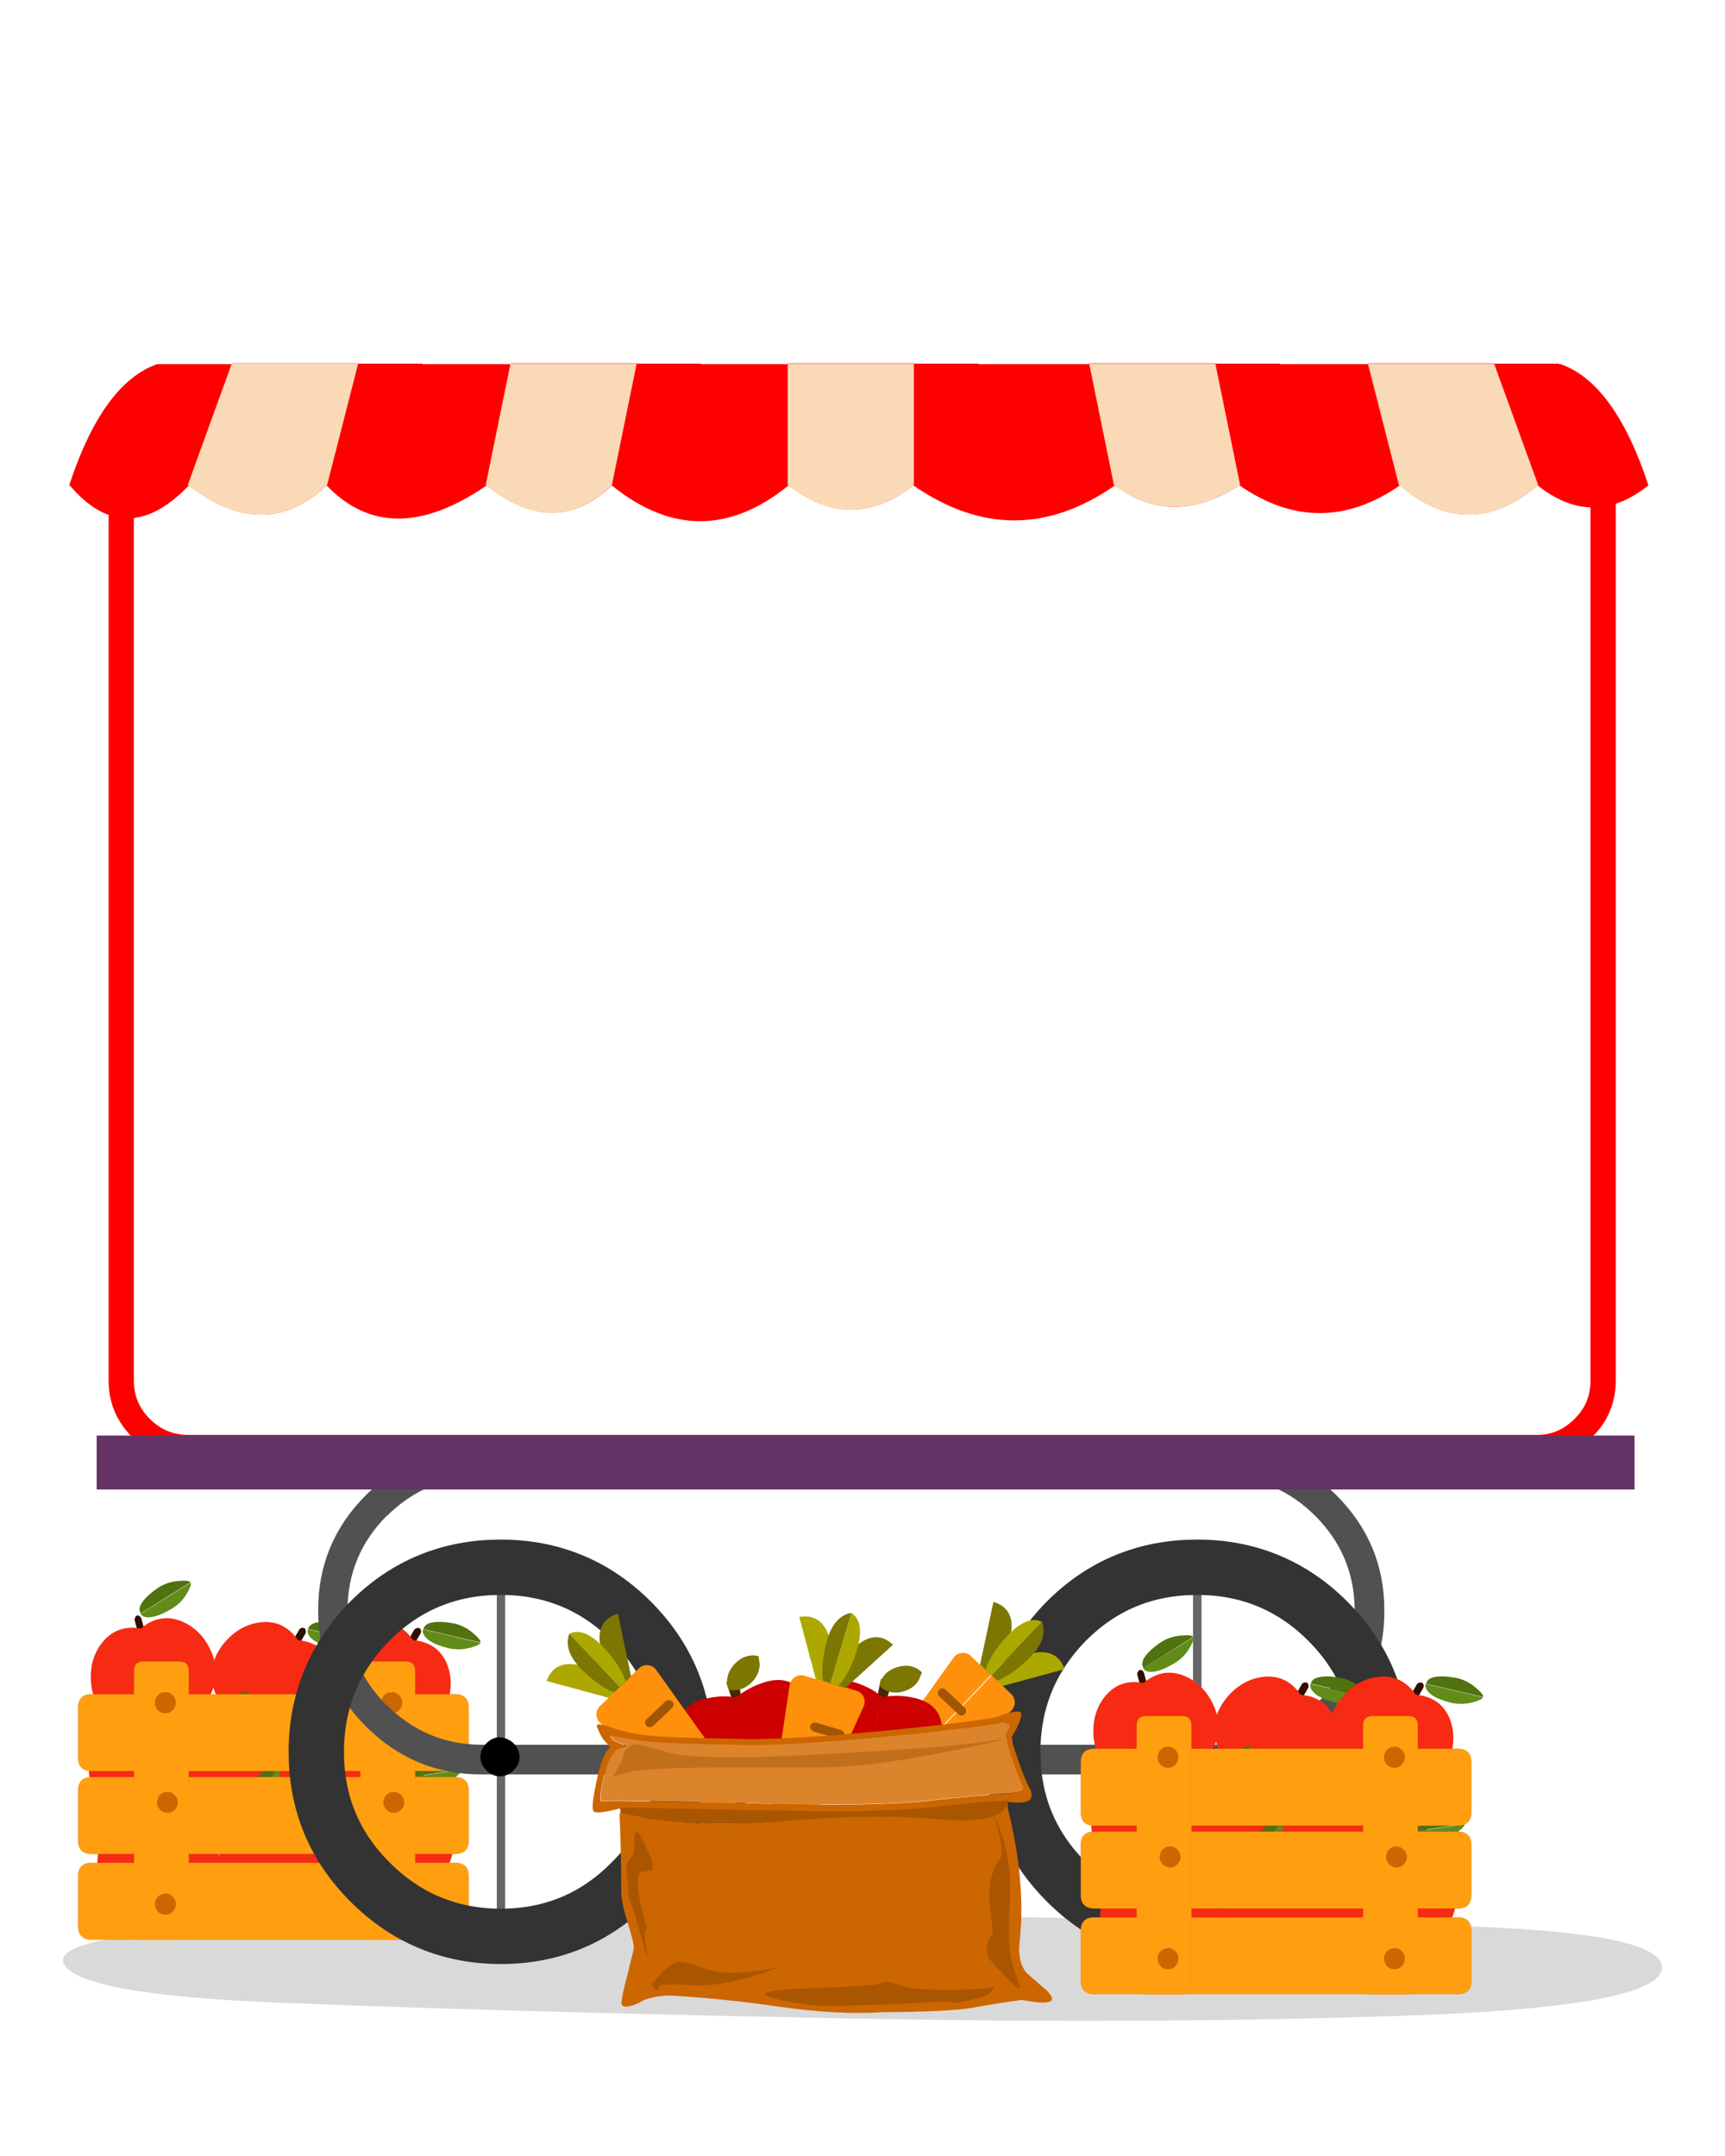 <?xml version="1.0" encoding="utf-8"?>
<!-- Generator: Adobe Illustrator 24.3.0, SVG Export Plug-In . SVG Version: 6.00 Build 0)  -->
<svg version="1.1" id="Layer_1" xmlns="http://www.w3.org/2000/svg" xmlns:xlink="http://www.w3.org/1999/xlink" x="0px" y="0px"
	 viewBox="0 0 400 500" style="enable-background:new 0 0 400 500;" xml:space="preserve">
<style type="text/css">
	.st0{fill-opacity:0.149;}
	.st1{fill:#300E02;}
	.st2{fill:#50720F;}
	.st3{fill:#628C19;}
	.st4{fill:#F72A14;}
	.st5{fill:#FF9F10;}
	.st6{fill:none;stroke:#CC6600;stroke-width:6.249848e-02;stroke-linecap:round;stroke-linejoin:round;stroke-miterlimit:2.5;}
	.st7{fill:none;stroke:#CC6600;stroke-width:4.455076e-02;stroke-linecap:round;stroke-linejoin:round;stroke-miterlimit:1.782;}
	.st8{fill:#CC6600;}
	.st9{fill:none;stroke:#FF0000;stroke-width:9.375;stroke-linecap:round;stroke-linejoin:round;stroke-miterlimit:2.5;}
	.st10{fill:#515151;}
	.st11{fill:#663366;}
	.st12{fill:none;stroke:#666666;stroke-width:1.354;stroke-linecap:round;stroke-linejoin:round;stroke-miterlimit:5.417;}
	.st13{fill:none;stroke:#333333;stroke-width:9.48;stroke-linecap:round;stroke-linejoin:round;stroke-miterlimit:5.417;}
	.st14{fill:#FF900B;}
	.st15{fill:#7C7603;}
	.st16{fill:#ADA800;}
	.st17{fill:#A05605;}
	.st18{fill:#4C2608;}
	.st19{fill:#CC0000;}
	.st20{fill:#AA5500;}
	.st21{fill:#DC842C;}
	.st22{fill:#C26F1C;}
	.st23{fill:#FF0000;}
	.st24{fill:#FAD9B7;}
</style>
<g id="Layer_1_1_">
	<g transform="matrix( 0.625, 0, 0, 0.625, 221.05,223.2) ">
		<g id="Layer_7">
			<g transform="matrix( 1.068, 0, 0, 1, -17.85,30.6) ">
				<g>
					<g id="Option_bg_6_Layer9_0_FILL">
						<path class="st0" d="M262.8,343.2c1.8-9.5-23.5-15-75.9-16.4c-43.4-1.2-95.7-2.3-156.8-3.3c-12.7-0.2-25.8-0.4-39.3-0.6
							c-78.3-1.2-146-0.4-202.9,2.4c-56.9,2.8-83.6,8-80.2,15.6c3.5,7.7,28.5,12.5,75,14.5s107.1,3.9,181.8,5.5
							c22.5,0.5,44.3,0.9,65.6,1.1c49.4,0.4,95.5-0.1,138.2-1.6C229.4,358.5,260.9,352.7,262.8,343.2z"/>
					</g>
				</g>
			</g>
		</g>
		<g id="Layer_9">
		</g>
		<g id="Layer_8">
			<g transform="matrix( 1.6, 0, 0, 1.6, -353.65,-357.1) ">
				<g transform="matrix( 0.625, 0, 0, 0.625, 62.5,406.4) ">
					<g transform="matrix( 0.708, -0.19, 0.19, 0.708, -44.8,-34.8) ">
						<g transform="matrix( 1.956, 0, 0, 1.956, -60,-34.4) ">
							<g>
								<g id="Symbol_39_0_Layer0_0_FILL">
									<path class="st1" d="M31.5,9.3V7.1c0-0.3-0.1-0.5-0.3-0.7C31.1,6.1,30.9,6,30.7,6c-0.2,0-0.5,0.1-0.7,0.4
										c-0.2,0.2-0.3,0.4-0.3,0.7v2.2c0,0.3,0.1,0.6,0.3,0.8c0.2,0.2,0.4,0.3,0.7,0.3s0.4-0.1,0.6-0.3C31.5,9.9,31.5,9.6,31.5,9.3
										z"/>
								</g>
							</g>
						</g>
						<g transform="matrix( 1.956, 0, 0, 1.956, -60,-34.4) ">
							<g>
								<g id="Symbol_39_0_Layer0_1_FILL">
									<path class="st2" d="M46.2,1.3c-0.1-0.4-1-0.8-2.7-1.1c-1.9-0.4-3.8-0.3-5.5,0.2c-2.1,0.7-3.7,1.5-4.9,2.4
										c-1.3,1-1.7,1.9-1.4,2.9L46.2,1.3z"/>
								</g>
							</g>
						</g>
						<g transform="matrix( 1.956, 0, 0, 1.956, -60,-34.4) ">
							<g>
								<g id="Symbol_39_0_Layer0_2_FILL">
									<path class="st3" d="M44.6,3.8c1.2-1.2,1.7-2,1.6-2.4L31.6,5.8v0c0.3,1,1.3,1.5,2.9,1.6c1.5,0.1,3.3-0.2,5.4-0.8
										C41.6,6.1,43.2,5.2,44.6,3.8z"/>
								</g>
							</g>
						</g>
						<g transform="matrix( 1.956, 0, 0, 1.956, -60,-34.4) ">
							<g>
								<g id="Symbol_39_0_Layer0_3_FILL">
									<path class="st4" d="M46.7,19.7c-0.7-4-2.5-7.1-5.4-9.3c-3.2-2.4-6.7-2.7-10.6-0.9c-3.9-1.8-7.5-1.4-10.7,1
										c-2.9,2.2-4.7,5.3-5.4,9.3c-0.7,4.2,0.2,7.7,2.7,10.6c2.8,3.4,7.3,5,13.3,4.9c6.1,0.1,10.5-1.5,13.3-4.9
										C46.5,27.4,47.4,23.9,46.7,19.7z"/>
								</g>
							</g>
						</g>
					</g>
					<g transform="matrix( 0.635, 0.366, -0.366, 0.635, 4.6,-31.7) ">
						<g transform="matrix( 1.956, 0, 0, 1.956, -60,-34.4) ">
							<g>
								<g id="Symbol_39_0_Layer0_0_FILL_1_">
									<path class="st1" d="M31.6,9.3V7.1c0-0.3-0.1-0.5-0.3-0.7C31.1,6.1,30.9,6,30.7,6c-0.2,0-0.5,0.1-0.7,0.3
										c-0.2,0.2-0.3,0.4-0.3,0.8l0,2.2c0,0.3,0.1,0.6,0.3,0.8c0.2,0.2,0.4,0.3,0.7,0.3s0.4-0.1,0.6-0.3
										C31.5,9.9,31.6,9.6,31.6,9.3z"/>
								</g>
							</g>
						</g>
						<g transform="matrix( 1.956, 0, 0, 1.956, -60,-34.4) ">
							<g>
								<g id="Symbol_39_0_Layer0_1_FILL_1_">
									<path class="st2" d="M46.2,1.3c-0.1-0.4-1-0.8-2.7-1.1c-1.9-0.4-3.8-0.3-5.5,0.2c-2.1,0.7-3.7,1.5-4.9,2.4
										c-1.3,1-1.7,1.9-1.5,2.9L46.2,1.3z"/>
								</g>
							</g>
						</g>
						<g transform="matrix( 1.956, 0, 0, 1.956, -60,-34.4) ">
							<g>
								<g id="Symbol_39_0_Layer0_2_FILL_1_">
									<path class="st3" d="M44.6,3.8c1.2-1.2,1.7-2,1.6-2.4L31.6,5.8v0c0.3,1,1.3,1.6,2.8,1.7c1.5,0.1,3.3-0.2,5.4-0.8
										C41.6,6.1,43.2,5.2,44.6,3.8z"/>
								</g>
							</g>
						</g>
						<g transform="matrix( 1.956, 0, 0, 1.956, -60,-34.4) ">
							<g>
								<g id="Symbol_39_0_Layer0_3_FILL_1_">
									<path class="st4" d="M46.7,19.7c-0.7-4-2.5-7.1-5.3-9.3c-3.2-2.4-6.7-2.7-10.6-0.9C26.8,7.6,23.2,8,20,10.4
										c-2.9,2.2-4.7,5.3-5.4,9.3c-0.7,4.2,0.2,7.7,2.7,10.6c2.8,3.4,7.3,5,13.3,4.9c6.1,0.1,10.5-1.5,13.3-4.9
										C46.5,27.4,47.4,23.9,46.7,19.7z"/>
								</g>
							</g>
						</g>
					</g>
					<g transform="matrix( 0.635, 0.366, -0.366, 0.635, -41.1,3.8) ">
						<g transform="matrix( 1.956, 0, 0, 1.956, -60,-34.4) ">
							<g>
								<g id="Symbol_39_0_Layer0_0_FILL_2_">
									<path class="st1" d="M31.6,9.3V7.1c0-0.3-0.1-0.6-0.2-0.8C31.1,6.1,30.9,6,30.7,6c-0.2,0-0.5,0.1-0.7,0.4
										c-0.2,0.2-0.3,0.4-0.3,0.7v2.2c0,0.3,0.1,0.6,0.2,0.8c0.2,0.2,0.4,0.3,0.7,0.3s0.4-0.1,0.6-0.3C31.5,9.9,31.6,9.6,31.6,9.3
										z"/>
								</g>
							</g>
						</g>
						<g transform="matrix( 1.956, 0, 0, 1.956, -60,-34.4) ">
							<g>
								<g id="Symbol_39_0_Layer0_1_FILL_2_">
									<path class="st2" d="M46.2,1.3c-0.1-0.4-1-0.8-2.7-1.1c-1.9-0.4-3.8-0.3-5.5,0.2c-2.1,0.7-3.7,1.5-4.9,2.4
										c-1.3,1-1.7,1.9-1.4,2.9L46.2,1.3z"/>
								</g>
							</g>
						</g>
						<g transform="matrix( 1.956, 0, 0, 1.956, -60,-34.4) ">
							<g>
								<g id="Symbol_39_0_Layer0_2_FILL_2_">
									<path class="st3" d="M44.6,3.8c1.2-1.2,1.7-2,1.6-2.4L31.6,5.8v0c0.3,1,1.3,1.5,2.8,1.7c1.5,0.1,3.3-0.2,5.4-0.8
										C41.6,6.1,43.2,5.2,44.6,3.8z"/>
								</g>
							</g>
						</g>
						<g transform="matrix( 1.956, 0, 0, 1.956, -60,-34.4) ">
							<g>
								<g id="Symbol_39_0_Layer0_3_FILL_2_">
									<path class="st4" d="M46.7,19.7c-0.7-4-2.4-7.1-5.3-9.3c-3.2-2.4-6.7-2.7-10.6-0.9C26.8,7.6,23.2,8,20,10.4
										c-2.9,2.2-4.7,5.3-5.3,9.3c-0.7,4.2,0.2,7.7,2.7,10.6c2.8,3.4,7.3,5,13.3,4.9c6.1,0.1,10.5-1.5,13.3-4.9
										C46.5,27.4,47.4,23.9,46.7,19.7z"/>
								</g>
							</g>
						</g>
					</g>
					<g transform="matrix( 0.635, 0.366, -0.366, 0.635, -37.85,37.95) ">
						<g transform="matrix( 1.956, 0, 0, 1.956, -60,-34.4) ">
							<g>
								<g id="Symbol_39_0_Layer0_0_FILL_3_">
									<path class="st1" d="M31.6,9.3V7.1c0-0.3-0.1-0.6-0.2-0.8C31.1,6.1,30.9,6,30.7,6c-0.2,0-0.5,0.1-0.7,0.3
										c-0.2,0.2-0.3,0.4-0.3,0.8v2.2c0,0.3,0.1,0.6,0.2,0.8c0.2,0.2,0.4,0.3,0.7,0.3s0.4-0.1,0.6-0.3C31.5,9.9,31.6,9.6,31.6,9.3
										z"/>
								</g>
							</g>
						</g>
						<g transform="matrix( 1.956, 0, 0, 1.956, -60,-34.4) ">
							<g>
								<g id="Symbol_39_0_Layer0_1_FILL_3_">
									<path class="st2" d="M46.2,1.3c-0.1-0.4-1-0.8-2.7-1.1c-1.9-0.4-3.8-0.3-5.5,0.2c-2.1,0.7-3.7,1.5-4.9,2.4
										c-1.3,1-1.7,1.9-1.4,2.9L46.2,1.3z"/>
								</g>
							</g>
						</g>
						<g transform="matrix( 1.956, 0, 0, 1.956, -60,-34.4) ">
							<g>
								<g id="Symbol_39_0_Layer0_2_FILL_3_">
									<path class="st3" d="M44.6,3.8c1.2-1.2,1.7-2,1.6-2.4L31.6,5.8v0c0.3,1,1.3,1.6,2.8,1.7c1.5,0.1,3.3-0.2,5.4-0.8
										C41.6,6.1,43.2,5.2,44.6,3.8z"/>
								</g>
							</g>
						</g>
						<g transform="matrix( 1.956, 0, 0, 1.956, -60,-34.4) ">
							<g>
								<g id="Symbol_39_0_Layer0_3_FILL_3_">
									<path class="st4" d="M46.7,19.7c-0.7-4-2.5-7.1-5.3-9.3c-3.2-2.4-6.7-2.7-10.6-0.9C26.8,7.6,23.2,8,20,10.4
										c-2.9,2.2-4.7,5.3-5.4,9.3c-0.7,4.2,0.2,7.7,2.7,10.6c2.8,3.4,7.3,5,13.3,4.9c6.1,0.1,10.5-1.5,13.3-4.9
										C46.5,27.4,47.4,23.9,46.7,19.7z"/>
								</g>
							</g>
						</g>
					</g>
					<g transform="matrix( 0.587, -0.438, 0.438, 0.587, -11.8,9.6) ">
						<g transform="matrix( 1.956, 0, 0, 1.956, -60,-34.4) ">
							<g>
								<g id="Symbol_39_0_Layer0_0_FILL_4_">
									<path class="st1" d="M31.5,9.3l0-2.2c0-0.3-0.1-0.5-0.3-0.7C31.1,6.1,30.9,6,30.7,6c-0.2,0-0.4,0.1-0.6,0.4
										c-0.2,0.2-0.3,0.4-0.3,0.7l0,2.2c0,0.3,0.1,0.6,0.3,0.8c0.2,0.2,0.4,0.3,0.7,0.3s0.4-0.1,0.6-0.3
										C31.5,9.9,31.5,9.6,31.5,9.3z"/>
								</g>
							</g>
						</g>
						<g transform="matrix( 1.956, 0, 0, 1.956, -60,-34.4) ">
							<g>
								<g id="Symbol_39_0_Layer0_1_FILL_4_">
									<path class="st2" d="M46.2,1.3c-0.1-0.4-1-0.8-2.7-1.1c-1.9-0.4-3.8-0.3-5.5,0.3c-2.1,0.7-3.7,1.5-4.9,2.4
										c-1.3,1-1.7,2-1.4,2.9L46.2,1.3z"/>
								</g>
							</g>
						</g>
						<g transform="matrix( 1.956, 0, 0, 1.956, -60,-34.4) ">
							<g>
								<g id="Symbol_39_0_Layer0_2_FILL_4_">
									<path class="st3" d="M44.6,3.8c1.2-1.2,1.7-2,1.6-2.4L31.6,5.8v0c0.3,1,1.3,1.5,2.8,1.6c1.5,0.1,3.3-0.2,5.4-0.9
										C41.6,6.1,43.2,5.2,44.6,3.8z"/>
								</g>
							</g>
						</g>
						<g transform="matrix( 1.956, 0, 0, 1.956, -60,-34.4) ">
							<g>
								<g id="Symbol_39_0_Layer0_3_FILL_4_">
									<path class="st4" d="M46.7,19.7c-0.7-4-2.5-7.1-5.4-9.3c-3.2-2.4-6.7-2.7-10.6-0.9c-3.9-1.8-7.5-1.4-10.7,1
										c-2.9,2.2-4.7,5.3-5.3,9.3c-0.7,4.2,0.2,7.7,2.7,10.6c2.8,3.4,7.3,5,13.3,4.9c6.1,0.1,10.5-1.5,13.3-4.9
										C46.5,27.4,47.4,23.9,46.7,19.7z"/>
								</g>
							</g>
						</g>
					</g>
					<g transform="matrix( 0.587, -0.438, 0.438, 0.587, -0.5,37.3) ">
						<g transform="matrix( 1.956, 0, 0, 1.956, -60,-34.4) ">
							<g>
								<g id="Symbol_39_0_Layer0_0_FILL_5_">
									<path class="st1" d="M31.5,9.3V7.1c0-0.3-0.1-0.6-0.3-0.7C31.1,6.1,30.9,6,30.7,6c-0.2,0-0.5,0.1-0.7,0.4
										c-0.2,0.2-0.3,0.4-0.3,0.8l0,2.2c0,0.3,0.1,0.6,0.3,0.8c0.2,0.2,0.4,0.3,0.7,0.3s0.4-0.1,0.6-0.3
										C31.5,9.9,31.5,9.6,31.5,9.3z"/>
								</g>
							</g>
						</g>
						<g transform="matrix( 1.956, 0, 0, 1.956, -60,-34.4) ">
							<g>
								<g id="Symbol_39_0_Layer0_1_FILL_5_">
									<path class="st2" d="M46.2,1.3c-0.1-0.4-1-0.8-2.7-1.1c-1.9-0.4-3.8-0.3-5.5,0.3c-2.1,0.7-3.7,1.5-4.9,2.4
										c-1.3,1-1.7,2-1.4,2.9L46.2,1.3z"/>
								</g>
							</g>
						</g>
						<g transform="matrix( 1.956, 0, 0, 1.956, -60,-34.4) ">
							<g>
								<g id="Symbol_39_0_Layer0_2_FILL_5_">
									<path class="st3" d="M44.6,3.8c1.2-1.2,1.7-2,1.6-2.4L31.6,5.8v0c0.3,1,1.3,1.5,2.9,1.6c1.5,0.1,3.3-0.2,5.4-0.9
										C41.6,6.1,43.2,5.2,44.6,3.8z"/>
								</g>
							</g>
						</g>
						<g transform="matrix( 1.956, 0, 0, 1.956, -60,-34.4) ">
							<g>
								<g id="Symbol_39_0_Layer0_3_FILL_5_">
									<path class="st4" d="M46.7,19.7c-0.7-4-2.5-7.1-5.4-9.3c-3.2-2.4-6.7-2.7-10.6-0.9c-3.9-1.8-7.5-1.4-10.7,1
										c-2.9,2.2-4.7,5.3-5.3,9.3c-0.7,4.2,0.2,7.7,2.7,10.6c2.8,3.4,7.3,5,13.3,4.9c6.1,0.1,10.5-1.5,13.3-4.9
										C46.5,27.4,47.4,23.9,46.7,19.7z"/>
								</g>
							</g>
						</g>
					</g>
					<g transform="matrix( 0.725, 0.105, -0.105, 0.725, 35.6,-3.45) ">
						<g transform="matrix( 1.956, 0, 0, 1.956, -60,-34.4) ">
							<g>
								<g id="Symbol_39_0_Layer0_0_FILL_6_">
									<path class="st1" d="M31.6,9.3l0-2.2c0-0.3-0.1-0.5-0.3-0.7C31.1,6.1,30.9,6,30.7,6c-0.2,0-0.5,0.1-0.7,0.3
										c-0.2,0.2-0.3,0.4-0.3,0.7v2.2c0,0.3,0.1,0.6,0.3,0.8c0.2,0.2,0.4,0.3,0.6,0.3s0.4-0.1,0.6-0.3C31.5,9.9,31.6,9.6,31.6,9.3
										z"/>
								</g>
							</g>
						</g>
						<g transform="matrix( 1.956, 0, 0, 1.956, -60,-34.4) ">
							<g>
								<g id="Symbol_39_0_Layer0_1_FILL_6_">
									<path class="st2" d="M46.2,1.3c-0.1-0.4-1-0.8-2.7-1.1c-1.9-0.4-3.8-0.3-5.5,0.2c-2.1,0.7-3.7,1.5-4.9,2.4
										c-1.3,1-1.7,1.9-1.4,2.9L46.2,1.3z"/>
								</g>
							</g>
						</g>
						<g transform="matrix( 1.956, 0, 0, 1.956, -60,-34.4) ">
							<g>
								<g id="Symbol_39_0_Layer0_2_FILL_6_">
									<path class="st3" d="M44.6,3.8c1.2-1.2,1.7-2,1.6-2.4L31.6,5.8v0c0.3,1,1.2,1.5,2.8,1.7c1.5,0.1,3.3-0.2,5.4-0.8
										C41.6,6.1,43.2,5.2,44.6,3.8z"/>
								</g>
							</g>
						</g>
						<g transform="matrix( 1.956, 0, 0, 1.956, -60,-34.4) ">
							<g>
								<g id="Symbol_39_0_Layer0_3_FILL_6_">
									<path class="st4" d="M46.7,19.7c-0.7-4-2.4-7.1-5.3-9.3c-3.2-2.4-6.7-2.7-10.6-0.9C26.8,7.6,23.2,8,20,10.4
										c-2.9,2.2-4.7,5.3-5.3,9.3c-0.7,4.2,0.2,7.7,2.7,10.6c2.8,3.4,7.3,5,13.3,4.9c6.1,0.1,10.5-1.5,13.3-4.9
										C46.5,27.4,47.4,23.9,46.7,19.7z"/>
								</g>
							</g>
						</g>
					</g>
					<g transform="matrix( 0.635, 0.366, -0.366, 0.635, 47.3,-31.7) ">
						<g transform="matrix( 1.956, 0, 0, 1.956, -60,-34.4) ">
							<g>
								<g id="Symbol_39_0_Layer0_0_FILL_7_">
									<path class="st1" d="M31.6,9.3V7.1c0-0.3-0.1-0.6-0.3-0.8C31.1,6.1,30.9,6,30.7,6c-0.2,0-0.5,0.1-0.7,0.4
										c-0.2,0.2-0.3,0.4-0.3,0.7v2.2c0,0.3,0.1,0.6,0.3,0.8c0.2,0.2,0.4,0.3,0.7,0.3s0.4-0.1,0.6-0.3C31.5,9.9,31.6,9.6,31.6,9.3
										z"/>
								</g>
							</g>
						</g>
						<g transform="matrix( 1.956, 0, 0, 1.956, -60,-34.4) ">
							<g>
								<g id="Symbol_39_0_Layer0_1_FILL_7_">
									<path class="st2" d="M46.2,1.3c-0.1-0.4-1-0.8-2.7-1.1c-1.9-0.4-3.8-0.3-5.5,0.2c-2.1,0.7-3.7,1.5-4.9,2.4
										c-1.3,1-1.7,1.9-1.4,2.9L46.2,1.3z"/>
								</g>
							</g>
						</g>
						<g transform="matrix( 1.956, 0, 0, 1.956, -60,-34.4) ">
							<g>
								<g id="Symbol_39_0_Layer0_2_FILL_7_">
									<path class="st3" d="M44.6,3.8c1.2-1.2,1.7-2,1.6-2.4L31.6,5.8v0c0.3,1,1.3,1.5,2.9,1.7c1.5,0.1,3.3-0.2,5.4-0.8
										C41.6,6.1,43.2,5.2,44.6,3.8z"/>
								</g>
							</g>
						</g>
						<g transform="matrix( 1.956, 0, 0, 1.956, -60,-34.4) ">
							<g>
								<g id="Symbol_39_0_Layer0_3_FILL_7_">
									<path class="st4" d="M46.7,19.7c-0.7-4-2.5-7.1-5.3-9.3c-3.2-2.4-6.7-2.7-10.6-0.9C26.8,7.6,23.2,8,20,10.4
										c-2.9,2.2-4.7,5.3-5.4,9.3c-0.7,4.2,0.2,7.7,2.7,10.6c2.8,3.4,7.3,5,13.3,4.9c6.1,0.1,10.5-1.5,13.3-4.9
										C46.5,27.4,47.4,23.9,46.7,19.7z"/>
								</g>
							</g>
						</g>
					</g>
					<g transform="matrix( 0.725, 0.105, -0.105, 0.725, 46,26.15) ">
						<g transform="matrix( 1.956, 0, 0, 1.956, -60,-34.4) ">
							<g>
								<g id="Symbol_39_0_Layer0_0_FILL_8_">
									<path class="st1" d="M31.6,9.3V7.1c0-0.3-0.1-0.5-0.3-0.7C31.1,6.1,30.9,6,30.7,6c-0.2,0-0.5,0.1-0.7,0.3
										c-0.2,0.2-0.3,0.4-0.3,0.7l0,2.2c0,0.3,0.1,0.6,0.3,0.8c0.2,0.2,0.4,0.3,0.7,0.3c0.2,0,0.4-0.1,0.6-0.3
										C31.5,9.9,31.6,9.6,31.6,9.3z"/>
								</g>
							</g>
						</g>
						<g transform="matrix( 1.956, 0, 0, 1.956, -60,-34.4) ">
							<g>
								<g id="Symbol_39_0_Layer0_1_FILL_8_">
									<path class="st2" d="M46.2,1.3c-0.1-0.4-1-0.8-2.7-1.1c-1.9-0.4-3.8-0.3-5.5,0.2c-2.1,0.7-3.7,1.5-4.9,2.4
										c-1.3,1-1.7,1.9-1.5,2.9L46.2,1.3z"/>
								</g>
							</g>
						</g>
						<g transform="matrix( 1.956, 0, 0, 1.956, -60,-34.4) ">
							<g>
								<g id="Symbol_39_0_Layer0_2_FILL_8_">
									<path class="st3" d="M44.6,3.8c1.2-1.2,1.7-2,1.6-2.4L31.6,5.8v0c0.3,1,1.3,1.5,2.8,1.7c1.5,0.1,3.3-0.2,5.4-0.8
										C41.6,6.1,43.2,5.2,44.6,3.8z"/>
								</g>
							</g>
						</g>
						<g transform="matrix( 1.956, 0, 0, 1.956, -60,-34.4) ">
							<g>
								<g id="Symbol_39_0_Layer0_3_FILL_8_">
									<path class="st4" d="M46.7,19.7c-0.7-4-2.4-7.1-5.3-9.3c-3.2-2.4-6.7-2.7-10.6-0.9C26.8,7.6,23.2,8,20,10.4
										c-2.9,2.2-4.7,5.3-5.4,9.3c-0.7,4.2,0.2,7.7,2.7,10.6c2.8,3.4,7.3,5,13.3,4.9c6.1,0.1,10.5-1.5,13.3-4.9
										C46.5,27.4,47.4,23.9,46.7,19.7z"/>
								</g>
							</g>
						</g>
					</g>
					<g transform="matrix( 1, 0, 0, 1, 281.15,-282.9) ">
						<g>
							<g id="Symbol_42_0_Layer0_9_MEMBER_0_FILL">
								<path class="st5" d="M-212.3,289.8c3.3,0,5-1.7,5-5v-18.5c0-3.3-1.7-5-5-5h-134.9c-3.3,0-5,1.7-5,5v18.5c0,3.3,1.7,5,5,5
									H-212.3z"/>
							</g>
						</g>
						<g>
							<path id="Symbol_42_0_Layer0_9_MEMBER_0_1_STROKES" class="st6" d="M-347.2,261.3h134.9c3.3,0,5,1.7,5,5v18.5
								c0,3.3-1.7,5-5,5h-134.9c-3.3,0-5-1.7-5-5v-18.5C-352.2,263-350.6,261.3-347.2,261.3z"/>
						</g>
					</g>
					<g transform="matrix( 1, 0, 0, 1, 281.15,-252.15) ">
						<g>
							<g id="Symbol_42_0_Layer0_9_MEMBER_1_FILL">
								<path class="st5" d="M-212.3,289.8c3.3,0,5-1.7,5-5v-18.5c0-3.3-1.7-5-5-5h-134.9c-3.3,0-5,1.7-5,5v18.5c0,3.3,1.7,5,5,5
									H-212.3z"/>
							</g>
						</g>
						<g>
							<path id="Symbol_42_0_Layer0_9_MEMBER_1_1_STROKES" class="st6" d="M-347.2,261.3h134.9c3.3,0,5,1.7,5,5v18.5
								c0,3.3-1.7,5-5,5h-134.9c-3.3,0-5-1.7-5-5v-18.5C-352.2,263-350.6,261.3-347.2,261.3z"/>
						</g>
					</g>
					<g transform="matrix( 1, 0, 0, 1, 281.15,-220.35) ">
						<g>
							<g id="Symbol_42_0_Layer0_9_MEMBER_2_FILL">
								<path class="st5" d="M-212.3,289.8c3.3,0,5-1.7,5-5v-18.5c0-3.3-1.7-5-5-5h-134.9c-3.3,0-5,1.7-5,5v18.5c0,3.3,1.7,5,5,5
									H-212.3z"/>
							</g>
						</g>
						<g>
							<path id="Symbol_42_0_Layer0_9_MEMBER_2_1_STROKES" class="st6" d="M-347.2,261.3h134.9c3.3,0,5,1.7,5,5v18.5
								c0,3.3-1.7,5-5,5h-134.9c-3.3,0-5-1.7-5-5v-18.5C-352.2,263-350.6,261.3-347.2,261.3z"/>
						</g>
					</g>
					<g transform="matrix( 0, 0.713, -0.713, 0, -40.15,17.85) ">
						<g transform="matrix( 1, 0, 0, 1, 279.8,-275.55) ">
							<g>
								<g id="Symbol_38_0_Layer0_0_FILL">
									<path class="st5" d="M-212.3,289.8c3.3,0,5-1.7,5-5v-18.5c0-3.3-1.7-5-5-5h-134.9c-3.3,0-5,1.7-5,5v18.5c0,3.3,1.7,5,5,5
										H-212.3z"/>
								</g>
							</g>
							<g>
								<path id="Symbol_38_0_Layer0_0_1_STROKES" class="st7" d="M-347.2,261.3h134.9c3.3,0,5,1.7,5,5v18.5c0,3.3-1.7,5-5,5h-134.9
									c-3.3,0-5-1.7-5-5v-18.5C-352.2,263-350.6,261.3-347.2,261.3z"/>
							</g>
						</g>
						<g transform="matrix( 1, 0, 0, 1, 0,0) ">
							<g>
								<g id="Symbol_38_0_Layer0_1_FILL">
									<path class="st8" d="M-51-7.5c-1.5,0-2.7,0.6-3.8,1.6c-1.1,1.1-1.7,2.4-1.7,3.8c0.2-0.1,0.3,0.1,0.2,0.5
										c-0.1,0.8,0.1,1.7,0.7,2.5c0.9,1.3,2.2,2.1,3.8,2.4c1.6,0.3,3-0.1,4.3-1c0.9-0.7,1.5-1.7,1.9-2.8c0.3-1.2,0.3-2.3-0.1-3.3
										c-0.4-1.1-1-2-2-2.6C-48.7-7.2-49.8-7.5-51-7.5z"/>
								</g>
							</g>
						</g>
						<g transform="matrix( 1, 0, 0, 1, 0,0) ">
							<g>
								<g id="Symbol_38_0_Layer0_2_FILL">
									<path class="st8" d="M5.9-0.9c0.6-1.3,0.7-2.5,0.3-3.8C5.8-5.9,5-6.9,3.9-7.7s-2.4-1-3.7-0.8c-1.3,0.2-2.4,0.8-3.3,1.8
										s-1.4,2.2-1.4,3.5c0.1,0,0.1,0.2,0.1,0.4c-0.1,0.4-0.1,0.7,0,1C-4.2-1.1-4-0.5-3.6-0.1c0.7,1.1,1.7,1.8,3,2.1
										C0.7,2.5,2,2.4,3.2,1.8S5.3,0.4,5.9-0.9z"/>
								</g>
							</g>
						</g>
						<g transform="matrix( 1, 0, 0, 1, 0,0) ">
							<g>
								<g id="Symbol_38_0_Layer0_3_FILL">
									<path class="st8" d="M59.1-0.1c0.4-1,0.4-2,0.2-3.1s-0.7-2-1.5-2.7S56-7.2,54.9-7.4c-1.1-0.2-2.2-0.1-3.1,0.3
										c-1,0.4-1.8,1.1-2.5,2c-0.6,0.9-1,1.9-1,3c0.1,0.2,0.2,0.6,0.3,1.2c0.3,1.6,1.2,2.8,2.6,3.6c1.4,0.8,2.9,0.9,4.5,0.3
										C57.3,2.5,58.5,1.4,59.1-0.1z"/>
								</g>
							</g>
						</g>
					</g>
					<g transform="matrix( 0, 0.713, -0.713, 0, 43.85,17.85) ">
						<g transform="matrix( 1, 0, 0, 1, 279.8,-275.55) ">
							<g>
								<g id="Symbol_38_0_Layer0_0_FILL_1_">
									<path class="st5" d="M-212.3,289.8c3.3,0,5-1.7,5-5v-18.5c0-3.3-1.7-5-5-5h-134.9c-3.3,0-5,1.7-5,5v18.5c0,3.3,1.7,5,5,5
										H-212.3z"/>
								</g>
							</g>
							<g>
								<path id="Symbol_38_0_Layer0_0_1_STROKES_1_" class="st7" d="M-347.2,261.3h134.9c3.3,0,5,1.7,5,5v18.5c0,3.3-1.7,5-5,5
									h-134.9c-3.3,0-5-1.7-5-5v-18.5C-352.2,263-350.6,261.3-347.2,261.3z"/>
							</g>
						</g>
						<g transform="matrix( 1, 0, 0, 1, 0,0) ">
							<g>
								<g id="Symbol_38_0_Layer0_1_FILL_1_">
									<path class="st8" d="M-51-7.5c-1.5,0-2.7,0.6-3.8,1.6c-1.1,1.1-1.7,2.4-1.7,3.8c0.2-0.1,0.3,0.1,0.2,0.5
										c-0.1,0.8,0.1,1.7,0.7,2.5c0.9,1.3,2.2,2.1,3.8,2.4c1.6,0.3,3-0.1,4.3-1c0.9-0.7,1.5-1.7,1.9-2.8c0.3-1.2,0.3-2.3-0.1-3.3
										c-0.4-1.1-1-2-2-2.6C-48.7-7.2-49.8-7.5-51-7.5z"/>
								</g>
							</g>
						</g>
						<g transform="matrix( 1, 0, 0, 1, 0,0) ">
							<g>
								<g id="Symbol_38_0_Layer0_2_FILL_1_">
									<path class="st8" d="M5.9-0.9c0.6-1.3,0.7-2.5,0.3-3.8C5.8-5.9,5-6.9,3.9-7.7c-1.2-0.8-2.4-1-3.7-0.8
										c-1.3,0.2-2.4,0.8-3.3,1.8s-1.4,2.2-1.4,3.5c0.1,0,0.1,0.2,0.1,0.4c-0.1,0.4-0.1,0.7,0,1C-4.2-1.1-4-0.5-3.6-0.1
										c0.7,1.1,1.7,1.8,3,2.1C0.7,2.5,2,2.4,3.2,1.8S5.3,0.4,5.9-0.9z"/>
								</g>
							</g>
						</g>
						<g transform="matrix( 1, 0, 0, 1, 0,0) ">
							<g>
								<g id="Symbol_38_0_Layer0_3_FILL_1_">
									<path class="st8" d="M59.1-0.1c0.4-1,0.4-2,0.2-3.1s-0.7-2-1.5-2.7S56-7.2,54.9-7.4c-1.1-0.2-2.2-0.1-3.1,0.3
										c-1,0.4-1.8,1.1-2.5,2c-0.6,0.9-1,1.9-1,3c0.1,0.2,0.2,0.6,0.3,1.2c0.3,1.6,1.2,2.8,2.6,3.6c1.4,0.8,2.9,0.9,4.5,0.3
										C57.3,2.5,58.5,1.4,59.1-0.1z"/>
								</g>
							</g>
						</g>
					</g>
				</g>
			</g>
		</g>
		<g id="flash0_ai">
			<g transform="matrix( 1, 0, 0, 1, 0,0) ">
				<g>
					<path id="Option_bg_6_Layer6_0_1_STROKES" class="st9" d="M-283.7-209.2h499.9c6.9,0,12.8,2.4,17.6,7.3
						c4.9,4.9,7.3,10.8,7.3,17.7v339.3c0,6.9-2.4,12.8-7.3,17.6c-4.9,4.9-10.8,7.4-17.6,7.3h-499.9c-6.9,0-12.8-2.4-17.7-7.3
						c-4.9-4.9-7.3-10.7-7.3-17.6v-339.3c0-6.9,2.4-12.8,7.3-17.7C-296.5-206.8-290.6-209.2-283.7-209.2z"/>
				</g>
			</g>
		</g>
		<g id="Layer_3">
			<g transform="matrix( 1.1, 0, 0, 1.1, 2.95,-9.25) ">
				<g>
					<g id="Option_bg_6_Layer5_0_FILL">
						<path class="st10" d="M126.5,188.1L126.5,188.1c-10.8-10.8-23.8-16.1-39-16.1h-249.2c-15.2,0-28.3,5.4-39.1,16.1l0,0
							c-10.8,10.8-16.2,23.9-16.1,39.1c0,15.2,5.4,28.2,16.1,38.9v0c10.8,10.8,23.9,16.3,39.1,16.2H87.5c15.2,0,28.2-5.4,38.9-16.2
							l0.1,0c10.8-10.7,16.3-23.7,16.2-38.9C142.8,211.9,137.3,198.9,126.5,188.1 M119.4,195.1L119.4,195.1
							c8.9,8.9,13.3,19.6,13.3,32c0,12.5-4.5,23.1-13.3,31.9l0,0c-8.8,8.9-19.4,13.3-31.9,13.3h-249.2c-12.5,0-23.1-4.5-32-13.3
							h-0.1c-8.8-8.8-13.2-19.4-13.2-31.9c0-12.5,4.4-23.1,13.2-32l0.1,0c8.9-8.8,19.5-13.2,32-13.2H87.5
							C100,181.9,110.6,186.3,119.4,195.1z"/>
					</g>
				</g>
			</g>
			<g transform="matrix( 1.1, 0, 0, 1.1, 2.95,-9.25) ">
				<g>
					<g id="Option_bg_6_Layer5_1_FILL">
						<path class="st11" d="M227.1,186.2V168h-518.7v18.2H227.1z"/>
					</g>
				</g>
			</g>
			<g transform="matrix( 2.167, 0, 0, 2.167, -167.85,292.9) ">
				<g transform="matrix( 1, 0, 0, 1, 0,0) ">
					<g>
						<path id="Duplicate_Items_Folder_Symbol_1_copy_0_Layer0_0_1_STROKES" class="st12" d="M0-30.1v62"/>
					</g>
				</g>
				<g transform="matrix( 0, 1, -1, 0, 0.9,0.9) ">
					<g transform="matrix( 0, -1, 1, 0, -0.9,0.9) ">
						<path id="Duplicate_Items_Folder_Symbol_1_copy_0_Layer0_1_1_STROKES" class="st12" d="M0-30.1v62"/>
					</g>
				</g>
				<g transform="matrix( 0.866, 0.5, -0.5, 0.866, 0.35,0.2) ">
					<g transform="matrix( 0.866, -0.5, 0.5, 0.866, -0.4,0) ">
						<path id="Duplicate_Items_Folder_Symbol_1_copy_0_Layer0_2_1_STROKES" class="st12" d="M0-30.1l0,62"/>
					</g>
				</g>
				<g transform="matrix( -0.5, 0.866, -0.866, -0.5, 0.65,1.4) ">
					<g transform="matrix( -0.5, -0.866, 0.866, -0.5, -0.85,1.25) ">
						<path id="Duplicate_Items_Folder_Symbol_1_copy_0_Layer0_3_1_STROKES" class="st12" d="M0-30.1l0,62"/>
					</g>
				</g>
				<g transform="matrix( 0.5, 0.866, -0.866, 0.5, 0.65,0.55) ">
					<g transform="matrix( 0.5, -0.866, 0.866, 0.5, -0.8,0.25) ">
						<path id="Duplicate_Items_Folder_Symbol_1_copy_0_Layer0_4_1_STROKES" class="st12" d="M0-30.1l0,62"/>
					</g>
				</g>
				<g transform="matrix( -0.866, 0.5, -0.5, -0.866, 0.3,1.75) ">
					<g transform="matrix( -0.866, -0.5, 0.5, -0.866, -0.6,1.65) ">
						<path id="Duplicate_Items_Folder_Symbol_1_copy_0_Layer0_5_1_STROKES" class="st12" d="M0-30.1l0,62"/>
					</g>
				</g>
				<g transform="matrix( 1, 0, 0, 1, 0,0) ">
					<g>
						<path id="Duplicate_Items_Folder_Symbol_1_copy_0_Layer0_6_1_STROKES" class="st13" d="M31.6,0c0,8.7-3.1,16.2-9.3,22.3
							C16.2,28.5,8.7,31.6,0,31.6s-16.2-3.1-22.4-9.3c-6.2-6.2-9.2-13.6-9.2-22.3s3.1-16.2,9.2-22.4c6.2-6.2,13.7-9.2,22.4-9.2
							s16.2,3.1,22.3,9.2C28.5-16.2,31.6-8.7,31.6,0z"/>
					</g>
				</g>
				<g transform="matrix( 1.288, 0, 0, 1.288, -45.75,54.05) ">
					<g>
						<g id="Duplicate_Items_Folder_Symbol_1_copy_0_Layer0_7_FILL">
							<path d="M38-41.3c0-0.7-0.3-1.3-0.8-1.8c-0.5-0.5-1.1-0.7-1.8-0.8c-0.7,0-1.3,0.3-1.8,0.8c-0.5,0.5-0.8,1.1-0.8,1.8
								c0,0.7,0.3,1.3,0.8,1.8s1.1,0.8,1.8,0.8c0.7,0,1.3-0.3,1.8-0.8S38-40.5,38-41.3z"/>
						</g>
					</g>
				</g>
			</g>
			<g transform="matrix( 2.167, 0, 0, 2.167, 90.55,292.9) ">
				<g transform="matrix( 1, 0, 0, 1, 0,0) ">
					<g>
						<path id="Duplicate_Items_Folder_Symbol_1_copy_0_Layer0_0_1_STROKES_1_" class="st12" d="M0-30.1v62"/>
					</g>
				</g>
				<g transform="matrix( 0, 1, -1, 0, 0.9,0.9) ">
					<g transform="matrix( 0, -1, 1, 0, -0.9,0.9) ">
						<path id="Duplicate_Items_Folder_Symbol_1_copy_0_Layer0_1_1_STROKES_1_" class="st12" d="M0-30.1v62"/>
					</g>
				</g>
				<g transform="matrix( 0.866, 0.5, -0.5, 0.866, 0.35,0.2) ">
					<g transform="matrix( 0.866, -0.5, 0.5, 0.866, -0.4,0) ">
						<path id="Duplicate_Items_Folder_Symbol_1_copy_0_Layer0_2_1_STROKES_1_" class="st12" d="M0-30.1l0,62"/>
					</g>
				</g>
				<g transform="matrix( -0.5, 0.866, -0.866, -0.5, 0.65,1.4) ">
					<g transform="matrix( -0.5, -0.866, 0.866, -0.5, -0.85,1.25) ">
						<path id="Duplicate_Items_Folder_Symbol_1_copy_0_Layer0_3_1_STROKES_1_" class="st12" d="M0-30.1l0,62"/>
					</g>
				</g>
				<g transform="matrix( 0.5, 0.866, -0.866, 0.5, 0.65,0.55) ">
					<g transform="matrix( 0.5, -0.866, 0.866, 0.5, -0.8,0.25) ">
						<path id="Duplicate_Items_Folder_Symbol_1_copy_0_Layer0_4_1_STROKES_1_" class="st12" d="M0-30.1l0,62"/>
					</g>
				</g>
				<g transform="matrix( -0.866, 0.5, -0.5, -0.866, 0.3,1.75) ">
					<g transform="matrix( -0.866, -0.5, 0.5, -0.866, -0.6,1.65) ">
						<path id="Duplicate_Items_Folder_Symbol_1_copy_0_Layer0_5_1_STROKES_1_" class="st12" d="M0-30.1l0,62"/>
					</g>
				</g>
				<g transform="matrix( 1, 0, 0, 1, 0,0) ">
					<g>
						<path id="Duplicate_Items_Folder_Symbol_1_copy_0_Layer0_6_1_STROKES_1_" class="st13" d="M31.6,0c0,8.7-3.1,16.2-9.3,22.3
							C16.2,28.5,8.7,31.6,0,31.6s-16.2-3.1-22.4-9.3c-6.2-6.2-9.2-13.6-9.2-22.3s3.1-16.2,9.2-22.4c6.2-6.2,13.7-9.2,22.4-9.2
							s16.2,3.1,22.3,9.2C28.5-16.2,31.6-8.7,31.6,0z"/>
					</g>
				</g>
				<g transform="matrix( 1.288, 0, 0, 1.288, -45.75,54.05) ">
					<g>
						<g id="Duplicate_Items_Folder_Symbol_1_copy_0_Layer0_7_FILL_1_">
							<path d="M38-41.3c0-0.7-0.3-1.3-0.7-1.8c-0.5-0.5-1.1-0.7-1.8-0.8c-0.7,0-1.4,0.3-1.8,0.8c-0.5,0.5-0.8,1.1-0.8,1.8
								c0,0.7,0.3,1.3,0.8,1.8c0.5,0.5,1.1,0.8,1.8,0.8s1.3-0.3,1.8-0.8C37.7-39.9,38-40.5,38-41.3z"/>
						</g>
					</g>
				</g>
			</g>
		</g>
		<g id="Layer_10">
			<g transform="matrix( 1.6, 0, 0, 1.6, -353.65,-357.1) ">
				<g transform="matrix( 0.625, 0, 0, 0.625, 295,419.05) ">
					<g transform="matrix( 0.708, -0.19, 0.19, 0.708, -44.8,-34.8) ">
						<g transform="matrix( 1.956, 0, 0, 1.956, -60,-34.4) ">
							<g>
								<g id="Symbol_39_0_Layer0_0_FILL_9_">
									<path class="st1" d="M31.5,9.3V7.1c0-0.3-0.1-0.6-0.3-0.8C31.1,6.1,30.9,6,30.7,6c-0.2,0-0.5,0.1-0.7,0.4
										c-0.2,0.2-0.3,0.4-0.3,0.8v2.2c0,0.3,0.1,0.6,0.3,0.8c0.2,0.2,0.4,0.3,0.7,0.3s0.4-0.1,0.6-0.3C31.5,9.9,31.5,9.6,31.5,9.3
										z"/>
								</g>
							</g>
						</g>
						<g transform="matrix( 1.956, 0, 0, 1.956, -60,-34.4) ">
							<g>
								<g id="Symbol_39_0_Layer0_1_FILL_9_">
									<path class="st2" d="M46.2,1.3c-0.1-0.4-1-0.8-2.7-1.1c-1.9-0.4-3.8-0.3-5.5,0.2c-2.1,0.7-3.7,1.5-4.9,2.4
										c-1.3,1-1.7,2-1.4,3L46.2,1.3z"/>
								</g>
							</g>
						</g>
						<g transform="matrix( 1.956, 0, 0, 1.956, -60,-34.4) ">
							<g>
								<g id="Symbol_39_0_Layer0_2_FILL_9_">
									<path class="st3" d="M44.6,3.8c1.2-1.2,1.7-2,1.6-2.4L31.6,5.8v0c0.3,1,1.3,1.5,2.9,1.6c1.5,0.1,3.3-0.2,5.4-0.8
										C41.6,6.1,43.2,5.2,44.6,3.8z"/>
								</g>
							</g>
						</g>
						<g transform="matrix( 1.956, 0, 0, 1.956, -60,-34.4) ">
							<g>
								<g id="Symbol_39_0_Layer0_3_FILL_9_">
									<path class="st4" d="M46.7,19.7c-0.7-4-2.5-7.1-5.4-9.3c-3.2-2.4-6.7-2.7-10.6-0.9C26.8,7.6,23.2,8,20,10.4
										c-2.9,2.2-4.7,5.3-5.4,9.3c-0.7,4.2,0.2,7.7,2.7,10.6c2.8,3.4,7.3,5,13.3,4.9c6.1,0.1,10.5-1.5,13.3-4.9
										C46.5,27.4,47.4,23.9,46.7,19.7z"/>
								</g>
							</g>
						</g>
					</g>
					<g transform="matrix( 0.635, 0.366, -0.366, 0.635, 4.6,-31.7) ">
						<g transform="matrix( 1.956, 0, 0, 1.956, -60,-34.4) ">
							<g>
								<g id="Symbol_39_0_Layer0_0_FILL_10_">
									<path class="st1" d="M31.6,9.3V7.1c0-0.3-0.1-0.6-0.3-0.7C31.1,6.1,30.9,6,30.7,6c-0.2,0-0.5,0.1-0.7,0.3
										c-0.2,0.2-0.3,0.4-0.3,0.7l0,2.2c0,0.3,0.1,0.6,0.3,0.8c0.2,0.2,0.4,0.3,0.7,0.3s0.4-0.1,0.6-0.3
										C31.5,9.9,31.6,9.6,31.6,9.3z"/>
								</g>
							</g>
						</g>
						<g transform="matrix( 1.956, 0, 0, 1.956, -60,-34.4) ">
							<g>
								<g id="Symbol_39_0_Layer0_1_FILL_10_">
									<path class="st2" d="M46.2,1.3c-0.1-0.4-1-0.8-2.7-1.1c-1.9-0.4-3.8-0.3-5.5,0.2c-2.1,0.7-3.7,1.5-4.9,2.4
										c-1.3,1-1.7,1.9-1.5,2.9L46.2,1.3z"/>
								</g>
							</g>
						</g>
						<g transform="matrix( 1.956, 0, 0, 1.956, -60,-34.4) ">
							<g>
								<g id="Symbol_39_0_Layer0_2_FILL_10_">
									<path class="st3" d="M44.6,3.8c1.2-1.2,1.7-2,1.6-2.4L31.6,5.8v0c0.3,1,1.3,1.5,2.8,1.7c1.5,0.1,3.3-0.2,5.4-0.8
										C41.6,6.1,43.2,5.2,44.6,3.8z"/>
								</g>
							</g>
						</g>
						<g transform="matrix( 1.956, 0, 0, 1.956, -60,-34.4) ">
							<g>
								<g id="Symbol_39_0_Layer0_3_FILL_10_">
									<path class="st4" d="M46.7,19.7c-0.7-4-2.5-7.1-5.3-9.3c-3.2-2.4-6.7-2.7-10.6-0.9C26.8,7.6,23.2,8,20,10.4
										c-2.9,2.2-4.7,5.3-5.4,9.3c-0.7,4.2,0.2,7.7,2.7,10.6c2.8,3.4,7.3,5,13.3,4.9c6.1,0.1,10.5-1.5,13.3-4.9
										C46.5,27.4,47.4,23.9,46.7,19.7z"/>
								</g>
							</g>
						</g>
					</g>
					<g transform="matrix( 0.635, 0.366, -0.366, 0.635, -41.1,3.8) ">
						<g transform="matrix( 1.956, 0, 0, 1.956, -60,-34.4) ">
							<g>
								<g id="Symbol_39_0_Layer0_0_FILL_11_">
									<path class="st1" d="M31.6,9.3V7.1c0-0.3-0.1-0.6-0.2-0.8C31.1,6.1,30.9,6,30.7,6c-0.2,0-0.5,0.1-0.7,0.3
										c-0.2,0.2-0.3,0.4-0.3,0.8v2.2c0,0.3,0.1,0.6,0.2,0.8c0.2,0.2,0.4,0.3,0.7,0.3s0.4-0.1,0.6-0.3C31.5,9.9,31.6,9.6,31.6,9.3
										z"/>
								</g>
							</g>
						</g>
						<g transform="matrix( 1.956, 0, 0, 1.956, -60,-34.4) ">
							<g>
								<g id="Symbol_39_0_Layer0_1_FILL_11_">
									<path class="st2" d="M46.2,1.3c-0.1-0.4-1-0.8-2.7-1.1c-1.9-0.4-3.8-0.3-5.5,0.2c-2.1,0.7-3.7,1.5-4.9,2.4
										c-1.3,1-1.7,1.9-1.4,2.9L46.2,1.3z"/>
								</g>
							</g>
						</g>
						<g transform="matrix( 1.956, 0, 0, 1.956, -60,-34.4) ">
							<g>
								<g id="Symbol_39_0_Layer0_2_FILL_11_">
									<path class="st3" d="M44.6,3.8c1.2-1.2,1.7-2,1.6-2.4L31.6,5.8v0c0.3,1,1.3,1.6,2.8,1.7c1.5,0.1,3.3-0.2,5.4-0.8
										C41.6,6.1,43.2,5.2,44.6,3.8z"/>
								</g>
							</g>
						</g>
						<g transform="matrix( 1.956, 0, 0, 1.956, -60,-34.4) ">
							<g>
								<g id="Symbol_39_0_Layer0_3_FILL_11_">
									<path class="st4" d="M46.7,19.7c-0.7-4-2.4-7.1-5.3-9.3c-3.2-2.4-6.7-2.7-10.6-0.9C26.8,7.6,23.2,8,20,10.4
										c-2.9,2.2-4.7,5.3-5.4,9.3c-0.7,4.2,0.2,7.7,2.7,10.6c2.8,3.4,7.3,5,13.3,4.9c6.1,0.1,10.5-1.5,13.3-4.9
										C46.5,27.4,47.4,23.9,46.7,19.7z"/>
								</g>
							</g>
						</g>
					</g>
					<g transform="matrix( 0.635, 0.366, -0.366, 0.635, -37.85,37.95) ">
						<g transform="matrix( 1.956, 0, 0, 1.956, -60,-34.4) ">
							<g>
								<g id="Symbol_39_0_Layer0_0_FILL_12_">
									<path class="st1" d="M31.6,9.3V7.1c0-0.3-0.1-0.5-0.3-0.7C31.1,6.1,30.9,6,30.7,6c-0.2,0-0.5,0.1-0.7,0.3
										c-0.2,0.2-0.3,0.4-0.3,0.8l0,2.2c0,0.3,0.1,0.6,0.3,0.8c0.2,0.2,0.4,0.3,0.7,0.3s0.4-0.1,0.6-0.3
										C31.5,9.9,31.6,9.6,31.6,9.3z"/>
								</g>
							</g>
						</g>
						<g transform="matrix( 1.956, 0, 0, 1.956, -60,-34.4) ">
							<g>
								<g id="Symbol_39_0_Layer0_1_FILL_12_">
									<path class="st2" d="M46.2,1.3c-0.1-0.4-1-0.8-2.7-1.1c-1.9-0.4-3.8-0.3-5.5,0.2c-2.1,0.7-3.7,1.5-4.9,2.4
										c-1.3,1-1.7,1.9-1.5,2.9L46.2,1.3z"/>
								</g>
							</g>
						</g>
						<g transform="matrix( 1.956, 0, 0, 1.956, -60,-34.4) ">
							<g>
								<g id="Symbol_39_0_Layer0_2_FILL_12_">
									<path class="st3" d="M44.6,3.8c1.2-1.2,1.7-2,1.6-2.4L31.6,5.8v0c0.3,1,1.3,1.6,2.8,1.7c1.5,0.1,3.3-0.2,5.4-0.8
										C41.6,6.1,43.2,5.2,44.6,3.8z"/>
								</g>
							</g>
						</g>
						<g transform="matrix( 1.956, 0, 0, 1.956, -60,-34.4) ">
							<g>
								<g id="Symbol_39_0_Layer0_3_FILL_12_">
									<path class="st4" d="M46.7,19.7c-0.7-4-2.5-7.1-5.3-9.3c-3.2-2.4-6.7-2.7-10.6-0.9C26.8,7.6,23.2,8,20,10.4
										c-2.9,2.2-4.7,5.3-5.4,9.3c-0.7,4.2,0.2,7.7,2.7,10.6c2.8,3.4,7.3,5,13.3,4.9c6.1,0.1,10.5-1.5,13.3-4.9
										C46.5,27.4,47.4,23.9,46.7,19.7z"/>
								</g>
							</g>
						</g>
					</g>
					<g transform="matrix( 0.587, -0.438, 0.438, 0.587, -11.8,9.6) ">
						<g transform="matrix( 1.956, 0, 0, 1.956, -60,-34.4) ">
							<g>
								<g id="Symbol_39_0_Layer0_0_FILL_13_">
									<path class="st1" d="M31.5,9.3V7.1c0-0.3-0.1-0.5-0.3-0.7C31.1,6.1,30.9,6,30.7,6c-0.2,0-0.4,0.1-0.6,0.4
										c-0.2,0.2-0.3,0.4-0.3,0.8l0,2.2c0,0.3,0.1,0.6,0.3,0.8c0.2,0.2,0.4,0.3,0.7,0.3s0.4-0.1,0.6-0.3
										C31.5,9.9,31.5,9.6,31.5,9.3z"/>
								</g>
							</g>
						</g>
						<g transform="matrix( 1.956, 0, 0, 1.956, -60,-34.4) ">
							<g>
								<g id="Symbol_39_0_Layer0_1_FILL_13_">
									<path class="st2" d="M46.2,1.3c-0.1-0.4-1-0.8-2.7-1.1c-1.9-0.4-3.8-0.3-5.5,0.3c-2.1,0.7-3.7,1.5-4.9,2.4
										c-1.3,1-1.7,2-1.4,2.9L46.2,1.3z"/>
								</g>
							</g>
						</g>
						<g transform="matrix( 1.956, 0, 0, 1.956, -60,-34.4) ">
							<g>
								<g id="Symbol_39_0_Layer0_2_FILL_13_">
									<path class="st3" d="M44.6,3.8c1.2-1.2,1.7-2,1.6-2.4L31.6,5.8v0c0.3,1,1.3,1.5,2.8,1.6c1.5,0.1,3.3-0.2,5.4-0.9
										C41.6,6.1,43.2,5.2,44.6,3.8z"/>
								</g>
							</g>
						</g>
						<g transform="matrix( 1.956, 0, 0, 1.956, -60,-34.4) ">
							<g>
								<g id="Symbol_39_0_Layer0_3_FILL_13_">
									<path class="st4" d="M46.7,19.7c-0.7-4-2.5-7.1-5.4-9.3c-3.2-2.4-6.7-2.7-10.6-0.9c-3.9-1.8-7.5-1.4-10.7,1
										c-2.9,2.2-4.7,5.3-5.3,9.3c-0.7,4.2,0.2,7.7,2.7,10.6c2.8,3.4,7.3,5,13.3,4.9c6.1,0.1,10.5-1.5,13.3-4.9
										C46.5,27.4,47.4,23.9,46.7,19.7z"/>
								</g>
							</g>
						</g>
					</g>
					<g transform="matrix( 0.587, -0.438, 0.438, 0.587, -0.5,37.3) ">
						<g transform="matrix( 1.956, 0, 0, 1.956, -60,-34.4) ">
							<g>
								<g id="Symbol_39_0_Layer0_0_FILL_14_">
									<path class="st1" d="M31.5,9.3V7.1c0-0.3-0.1-0.5-0.3-0.7C31.1,6.1,30.9,6,30.7,6c-0.2,0-0.5,0.1-0.7,0.4
										c-0.2,0.2-0.3,0.4-0.3,0.7l0,2.2c0,0.3,0.1,0.6,0.3,0.8c0.2,0.2,0.4,0.3,0.7,0.3s0.4-0.1,0.6-0.3
										C31.5,9.9,31.5,9.6,31.5,9.3z"/>
								</g>
							</g>
						</g>
						<g transform="matrix( 1.956, 0, 0, 1.956, -60,-34.4) ">
							<g>
								<g id="Symbol_39_0_Layer0_1_FILL_14_">
									<path class="st2" d="M46.2,1.3c-0.1-0.4-1-0.8-2.7-1.1c-1.9-0.4-3.8-0.3-5.5,0.3c-2.1,0.7-3.7,1.5-4.9,2.4
										c-1.3,1-1.7,2-1.4,2.9L46.2,1.3z"/>
								</g>
							</g>
						</g>
						<g transform="matrix( 1.956, 0, 0, 1.956, -60,-34.4) ">
							<g>
								<g id="Symbol_39_0_Layer0_2_FILL_14_">
									<path class="st3" d="M44.6,3.8c1.2-1.2,1.7-2,1.6-2.4L31.6,5.8v0c0.3,1,1.3,1.5,2.9,1.6c1.5,0.1,3.3-0.2,5.4-0.9
										C41.6,6.1,43.2,5.2,44.6,3.8z"/>
								</g>
							</g>
						</g>
						<g transform="matrix( 1.956, 0, 0, 1.956, -60,-34.4) ">
							<g>
								<g id="Symbol_39_0_Layer0_3_FILL_14_">
									<path class="st4" d="M46.7,19.7c-0.7-4-2.5-7.1-5.4-9.3c-3.2-2.4-6.7-2.7-10.6-0.9c-3.9-1.8-7.5-1.4-10.7,1
										c-2.9,2.2-4.7,5.3-5.3,9.3c-0.7,4.2,0.2,7.7,2.7,10.6c2.8,3.4,7.3,5,13.3,4.9c6.1,0.1,10.5-1.5,13.3-4.9
										C46.5,27.4,47.4,23.9,46.7,19.7z"/>
								</g>
							</g>
						</g>
					</g>
					<g transform="matrix( 0.725, 0.105, -0.105, 0.725, 35.6,-3.45) ">
						<g transform="matrix( 1.956, 0, 0, 1.956, -60,-34.4) ">
							<g>
								<g id="Symbol_39_0_Layer0_0_FILL_15_">
									<path class="st1" d="M31.6,9.3l0-2.2c0-0.3-0.1-0.5-0.3-0.7C31.1,6.1,30.9,6,30.7,6c-0.2,0-0.5,0.1-0.7,0.3
										c-0.2,0.2-0.3,0.4-0.3,0.7v2.2c0,0.3,0.1,0.6,0.3,0.8c0.2,0.2,0.4,0.3,0.6,0.3s0.4-0.1,0.6-0.3C31.5,9.9,31.6,9.6,31.6,9.3
										z"/>
								</g>
							</g>
						</g>
						<g transform="matrix( 1.956, 0, 0, 1.956, -60,-34.4) ">
							<g>
								<g id="Symbol_39_0_Layer0_1_FILL_15_">
									<path class="st2" d="M46.2,1.3c-0.1-0.4-1-0.8-2.7-1.1c-1.9-0.4-3.8-0.3-5.5,0.2c-2.1,0.7-3.7,1.5-4.9,2.4
										c-1.3,1-1.7,1.9-1.4,2.9L46.2,1.3z"/>
								</g>
							</g>
						</g>
						<g transform="matrix( 1.956, 0, 0, 1.956, -60,-34.4) ">
							<g>
								<g id="Symbol_39_0_Layer0_2_FILL_15_">
									<path class="st3" d="M44.6,3.8c1.2-1.2,1.7-2,1.6-2.4L31.6,5.8v0c0.3,1,1.2,1.5,2.8,1.7c1.5,0.1,3.3-0.2,5.4-0.8
										C41.6,6.1,43.2,5.2,44.6,3.8z"/>
								</g>
							</g>
						</g>
						<g transform="matrix( 1.956, 0, 0, 1.956, -60,-34.4) ">
							<g>
								<g id="Symbol_39_0_Layer0_3_FILL_15_">
									<path class="st4" d="M46.7,19.7c-0.7-4-2.4-7.1-5.3-9.3c-3.2-2.4-6.7-2.7-10.6-0.9C26.8,7.6,23.2,8,20,10.4
										c-2.9,2.2-4.7,5.3-5.3,9.3c-0.7,4.2,0.2,7.7,2.7,10.6c2.8,3.4,7.3,5,13.3,4.9c6.1,0.1,10.5-1.5,13.3-4.9
										C46.5,27.4,47.4,23.9,46.7,19.7z"/>
								</g>
							</g>
						</g>
					</g>
					<g transform="matrix( 0.635, 0.366, -0.366, 0.635, 47.3,-31.7) ">
						<g transform="matrix( 1.956, 0, 0, 1.956, -60,-34.4) ">
							<g>
								<g id="Symbol_39_0_Layer0_0_FILL_16_">
									<path class="st1" d="M31.6,9.3V7.1c0-0.3-0.1-0.6-0.3-0.8C31.1,6.1,30.9,6,30.7,6c-0.2,0-0.5,0.1-0.7,0.4
										c-0.2,0.2-0.3,0.4-0.3,0.7v2.2c0,0.3,0.1,0.6,0.3,0.8c0.2,0.2,0.4,0.3,0.7,0.3c0.2,0,0.4-0.1,0.6-0.3
										C31.5,9.9,31.6,9.6,31.6,9.3z"/>
								</g>
							</g>
						</g>
						<g transform="matrix( 1.956, 0, 0, 1.956, -60,-34.4) ">
							<g>
								<g id="Symbol_39_0_Layer0_1_FILL_16_">
									<path class="st2" d="M46.2,1.3c-0.1-0.4-1-0.8-2.7-1.1c-1.9-0.4-3.8-0.3-5.5,0.2c-2.1,0.7-3.7,1.5-4.9,2.4
										c-1.3,1-1.7,1.9-1.4,2.9L46.2,1.3z"/>
								</g>
							</g>
						</g>
						<g transform="matrix( 1.956, 0, 0, 1.956, -60,-34.4) ">
							<g>
								<g id="Symbol_39_0_Layer0_2_FILL_16_">
									<path class="st3" d="M44.6,3.8c1.2-1.2,1.7-2,1.6-2.4L31.6,5.8v0c0.3,1,1.3,1.5,2.9,1.7c1.5,0.1,3.3-0.2,5.4-0.8
										C41.6,6.1,43.2,5.2,44.6,3.8z"/>
								</g>
							</g>
						</g>
						<g transform="matrix( 1.956, 0, 0, 1.956, -60,-34.4) ">
							<g>
								<g id="Symbol_39_0_Layer0_3_FILL_16_">
									<path class="st4" d="M46.7,19.7c-0.7-4-2.5-7.1-5.3-9.3c-3.2-2.4-6.7-2.7-10.6-0.9C26.8,7.6,23.2,8,20,10.4
										c-2.9,2.2-4.7,5.3-5.4,9.3c-0.7,4.2,0.2,7.7,2.7,10.6c2.8,3.4,7.3,5,13.3,4.9c6.1,0.1,10.5-1.5,13.3-4.9
										C46.5,27.4,47.4,23.9,46.7,19.7z"/>
								</g>
							</g>
						</g>
					</g>
					<g transform="matrix( 0.725, 0.105, -0.105, 0.725, 46,26.15) ">
						<g transform="matrix( 1.956, 0, 0, 1.956, -60,-34.4) ">
							<g>
								<g id="Symbol_39_0_Layer0_0_FILL_17_">
									<path class="st1" d="M31.6,9.3V7.1c0-0.3-0.1-0.5-0.3-0.7C31.1,6.1,30.9,6,30.7,6c-0.2,0-0.5,0.1-0.7,0.3
										c-0.2,0.2-0.3,0.4-0.3,0.7l0,2.2c0,0.3,0.1,0.6,0.3,0.8c0.2,0.2,0.4,0.3,0.7,0.3c0.2,0,0.4-0.1,0.6-0.3
										C31.5,9.9,31.6,9.6,31.6,9.3z"/>
								</g>
							</g>
						</g>
						<g transform="matrix( 1.956, 0, 0, 1.956, -60,-34.4) ">
							<g>
								<g id="Symbol_39_0_Layer0_1_FILL_17_">
									<path class="st2" d="M46.2,1.3c-0.1-0.4-1-0.8-2.7-1.1c-1.9-0.4-3.8-0.3-5.5,0.2c-2.1,0.7-3.7,1.5-4.9,2.4
										c-1.3,1-1.7,1.9-1.5,2.9L46.2,1.3z"/>
								</g>
							</g>
						</g>
						<g transform="matrix( 1.956, 0, 0, 1.956, -60,-34.4) ">
							<g>
								<g id="Symbol_39_0_Layer0_2_FILL_17_">
									<path class="st3" d="M44.6,3.8c1.2-1.2,1.7-2,1.6-2.4L31.6,5.8v0c0.3,1,1.3,1.5,2.8,1.6c1.5,0.1,3.3-0.2,5.4-0.8
										C41.6,6.1,43.2,5.2,44.6,3.8z"/>
								</g>
							</g>
						</g>
						<g transform="matrix( 1.956, 0, 0, 1.956, -60,-34.4) ">
							<g>
								<g id="Symbol_39_0_Layer0_3_FILL_17_">
									<path class="st4" d="M46.7,19.7c-0.7-4-2.4-7.1-5.3-9.3c-3.2-2.4-6.7-2.7-10.6-0.9C26.8,7.6,23.2,8,20,10.4
										c-2.9,2.2-4.7,5.3-5.4,9.3c-0.7,4.2,0.2,7.7,2.7,10.6c2.8,3.4,7.3,5,13.3,4.9c6.1,0.1,10.5-1.5,13.3-4.9
										C46.5,27.4,47.4,23.9,46.7,19.7z"/>
								</g>
							</g>
						</g>
					</g>
					<g transform="matrix( 1, 0, 0, 1, 281.15,-282.9) ">
						<g>
							<g id="Symbol_42_0_Layer0_9_MEMBER_0_FILL_1_">
								<path class="st5" d="M-212.3,289.8c3.3,0,5-1.7,5-5v-18.5c0-3.3-1.7-5-5-5h-134.9c-3.3,0-5,1.7-5,5v18.5c0,3.3,1.7,5,5,5
									H-212.3z"/>
							</g>
						</g>
						<g>
							<path id="Symbol_42_0_Layer0_9_MEMBER_0_1_STROKES_1_" class="st6" d="M-347.2,261.3h134.9c3.3,0,5,1.7,5,5v18.5
								c0,3.3-1.7,5-5,5h-134.9c-3.3,0-5-1.7-5-5v-18.5C-352.2,263-350.6,261.3-347.2,261.3z"/>
						</g>
					</g>
					<g transform="matrix( 1, 0, 0, 1, 281.15,-252.15) ">
						<g>
							<g id="Symbol_42_0_Layer0_9_MEMBER_1_FILL_1_">
								<path class="st5" d="M-212.3,289.8c3.3,0,5-1.7,5-5v-18.5c0-3.3-1.7-5-5-5h-134.9c-3.3,0-5,1.7-5,5v18.5c0,3.3,1.7,5,5,5
									H-212.3z"/>
							</g>
						</g>
						<g>
							<path id="Symbol_42_0_Layer0_9_MEMBER_1_1_STROKES_1_" class="st6" d="M-347.2,261.3h134.9c3.3,0,5,1.7,5,5v18.5
								c0,3.3-1.7,5-5,5h-134.9c-3.3,0-5-1.7-5-5v-18.5C-352.2,263-350.6,261.3-347.2,261.3z"/>
						</g>
					</g>
					<g transform="matrix( 1, 0, 0, 1, 281.15,-220.35) ">
						<g>
							<g id="Symbol_42_0_Layer0_9_MEMBER_2_FILL_1_">
								<path class="st5" d="M-212.3,289.8c3.3,0,5-1.7,5-5v-18.5c0-3.3-1.7-5-5-5h-134.9c-3.3,0-5,1.7-5,5v18.5c0,3.3,1.7,5,5,5
									H-212.3z"/>
							</g>
						</g>
						<g>
							<path id="Symbol_42_0_Layer0_9_MEMBER_2_1_STROKES_1_" class="st6" d="M-347.2,261.3h134.9c3.3,0,5,1.7,5,5v18.5
								c0,3.3-1.7,5-5,5h-134.9c-3.3,0-5-1.7-5-5v-18.5C-352.2,263-350.6,261.3-347.2,261.3z"/>
						</g>
					</g>
					<g transform="matrix( 0, 0.713, -0.713, 0, -40.15,17.85) ">
						<g transform="matrix( 1, 0, 0, 1, 279.8,-275.55) ">
							<g>
								<g id="Symbol_38_0_Layer0_0_FILL_2_">
									<path class="st5" d="M-212.3,289.8c3.3,0,5-1.7,5-5v-18.5c0-3.3-1.7-5-5-5h-134.9c-3.3,0-5,1.7-5,5v18.5c0,3.3,1.7,5,5,5
										H-212.3z"/>
								</g>
							</g>
							<g>
								<path id="Symbol_38_0_Layer0_0_1_STROKES_2_" class="st7" d="M-347.2,261.3h134.9c3.3,0,5,1.7,5,5v18.5c0,3.3-1.7,5-5,5
									h-134.9c-3.3,0-5-1.7-5-5v-18.5C-352.2,263-350.6,261.3-347.2,261.3z"/>
							</g>
						</g>
						<g transform="matrix( 1, 0, 0, 1, 0,0) ">
							<g>
								<g id="Symbol_38_0_Layer0_1_FILL_2_">
									<path class="st8" d="M-51-7.5c-1.5,0-2.7,0.6-3.8,1.6c-1.1,1.1-1.7,2.4-1.7,3.8c0.2-0.1,0.3,0.1,0.2,0.5
										c-0.1,0.8,0.1,1.7,0.7,2.5c0.9,1.3,2.2,2.1,3.8,2.4c1.6,0.3,3-0.1,4.3-1c0.9-0.7,1.5-1.7,1.9-2.8c0.3-1.2,0.3-2.3-0.1-3.3
										c-0.4-1.1-1-2-2-2.6C-48.7-7.2-49.8-7.5-51-7.5z"/>
								</g>
							</g>
						</g>
						<g transform="matrix( 1, 0, 0, 1, 0,0) ">
							<g>
								<g id="Symbol_38_0_Layer0_2_FILL_2_">
									<path class="st8" d="M5.9-0.9c0.6-1.3,0.7-2.5,0.3-3.8C5.8-5.9,5-6.9,3.9-7.7s-2.4-1-3.7-0.8c-1.3,0.2-2.4,0.8-3.3,1.8
										s-1.4,2.2-1.4,3.5c0.1,0,0.1,0.2,0.1,0.4c-0.1,0.4-0.1,0.7,0,1C-4.2-1.1-4-0.5-3.6-0.1c0.7,1.1,1.7,1.8,3,2.1
										C0.7,2.5,2,2.4,3.2,1.8S5.3,0.4,5.9-0.9z"/>
								</g>
							</g>
						</g>
						<g transform="matrix( 1, 0, 0, 1, 0,0) ">
							<g>
								<g id="Symbol_38_0_Layer0_3_FILL_2_">
									<path class="st8" d="M59.1-0.1c0.4-1,0.4-2,0.2-3.1s-0.7-2-1.5-2.7S56-7.2,54.9-7.4c-1.1-0.2-2.2-0.1-3.1,0.3
										c-1,0.4-1.8,1.1-2.5,2c-0.6,0.9-1,1.9-1,3c0.1,0.2,0.2,0.6,0.3,1.2c0.3,1.6,1.2,2.8,2.6,3.6c1.4,0.8,2.9,0.9,4.5,0.3
										C57.3,2.5,58.5,1.4,59.1-0.1z"/>
								</g>
							</g>
						</g>
					</g>
					<g transform="matrix( 0, 0.713, -0.713, 0, 43.85,17.85) ">
						<g transform="matrix( 1, 0, 0, 1, 279.8,-275.55) ">
							<g>
								<g id="Symbol_38_0_Layer0_0_FILL_3_">
									<path class="st5" d="M-212.3,289.8c3.3,0,5-1.7,5-5v-18.5c0-3.3-1.7-5-5-5h-134.9c-3.3,0-5,1.7-5,5v18.5c0,3.3,1.7,5,5,5
										H-212.3z"/>
								</g>
							</g>
							<g>
								<path id="Symbol_38_0_Layer0_0_1_STROKES_3_" class="st7" d="M-347.2,261.3h134.9c3.3,0,5,1.7,5,5v18.5c0,3.3-1.7,5-5,5
									h-134.9c-3.3,0-5-1.7-5-5v-18.5C-352.2,263-350.6,261.3-347.2,261.3z"/>
							</g>
						</g>
						<g transform="matrix( 1, 0, 0, 1, 0,0) ">
							<g>
								<g id="Symbol_38_0_Layer0_1_FILL_3_">
									<path class="st8" d="M-51-7.5c-1.5,0-2.7,0.6-3.8,1.6c-1.1,1.1-1.7,2.4-1.7,3.8c0.2-0.1,0.3,0.1,0.2,0.5
										c-0.1,0.8,0.1,1.7,0.7,2.5c0.9,1.3,2.2,2.1,3.8,2.4c1.6,0.3,3-0.1,4.3-1c0.9-0.7,1.5-1.7,1.9-2.8c0.3-1.2,0.3-2.3-0.1-3.3
										c-0.4-1.1-1-2-2-2.6C-48.7-7.2-49.8-7.5-51-7.5z"/>
								</g>
							</g>
						</g>
						<g transform="matrix( 1, 0, 0, 1, 0,0) ">
							<g>
								<g id="Symbol_38_0_Layer0_2_FILL_3_">
									<path class="st8" d="M5.9-0.9c0.6-1.3,0.7-2.5,0.3-3.8C5.8-5.9,5-6.9,3.9-7.7c-1.2-0.8-2.4-1-3.7-0.8
										c-1.3,0.2-2.4,0.8-3.3,1.8s-1.4,2.2-1.4,3.5c0.1,0,0.1,0.2,0.1,0.4c-0.1,0.4-0.1,0.7,0,1C-4.2-1.1-4-0.5-3.6-0.1
										c0.7,1.1,1.7,1.8,3,2.1C0.7,2.5,2,2.4,3.2,1.8S5.3,0.4,5.9-0.9z"/>
								</g>
							</g>
						</g>
						<g transform="matrix( 1, 0, 0, 1, 0,0) ">
							<g>
								<g id="Symbol_38_0_Layer0_3_FILL_3_">
									<path class="st8" d="M59.1-0.1c0.4-1,0.4-2,0.2-3.1s-0.7-2-1.5-2.7S56-7.2,54.9-7.4c-1.1-0.2-2.2-0.1-3.1,0.3
										c-1,0.4-1.8,1.1-2.5,2c-0.6,0.9-1,1.9-1,3c0.1,0.2,0.2,0.6,0.3,1.2c0.3,1.6,1.2,2.8,2.6,3.6c1.4,0.8,2.9,0.9,4.5,0.3
										C57.3,2.5,58.5,1.4,59.1-0.1z"/>
								</g>
							</g>
						</g>
					</g>
				</g>
			</g>
			<g transform="matrix( 1.6, 0, 0, 1.6, -353.65,-357.1) ">
				<g transform="matrix( 0.625, 0, 0, 0.625, 187.05,419.15) ">
					<g transform="matrix( 0.752, 0, 0, 0.752, -3.8,-76.5) ">
						<g>
							<g id="Symbol_41_0_Layer0_0_MEMBER_0_MEMBER_0_MEMBER_0_FILL">
								<path class="st14" d="M95.9,36.4L86,27c-1.2-1.2-2.7-1.7-4.4-1.5c-1.7,0.2-3.1,0.9-4.1,2.3l-39,54.7c-1.4,2-2,4.3-1.8,6.7
									c0.2,2.5,1.3,4.5,3,6.3l0,0.1L95.9,36.4z"/>
							</g>
						</g>
					</g>
					<g transform="matrix( 0.752, 0, 0, 0.752, -3.6,-76.35) ">
						<g>
							<g id="Symbol_41_0_Layer0_0_MEMBER_0_MEMBER_1_MEMBER_0_FILL">
								<path class="st15" d="M90.3,31.1l5.5,5.3c5.6-7.5,8.9-14.6,9.8-21.2c1.2-8-1.8-13-8.7-15.1L90.3,31.1z"/>
							</g>
						</g>
					</g>
					<g transform="matrix( 0.752, 0, 0, 0.752, -3.6,-76.35) ">
						<g>
							<g id="Symbol_41_0_Layer0_0_MEMBER_0_MEMBER_1_MEMBER_1_FILL">
								<path class="st16" d="M95.8,36.3l5.5,5.3l30.7-8.3c-2.5-6.9-7.7-9.5-15.6-7.9C109.9,26.6,103,30.3,95.8,36.3z"/>
							</g>
						</g>
					</g>
					<g transform="matrix( 0.752, 0, 0, 0.752, -3.6,-76.35) ">
						<g>
							<g id="Symbol_41_0_Layer0_0_MEMBER_0_MEMBER_1_MEMBER_2_FILL">
								<path class="st16" d="M120.9,10c-4.9-2.4-10.7,0-17.2,6.9c-5.4,5.8-9,11.3-10.7,16.7l3,2.7L120.9,10z"/>
							</g>
						</g>
					</g>
					<g transform="matrix( 0.752, 0, 0, 0.752, -3.6,-76.35) ">
						<g>
							<g id="Symbol_41_0_Layer0_0_MEMBER_0_MEMBER_1_MEMBER_3_FILL">
								<path class="st15" d="M98.7,39c4.5-1.7,9.3-5,14.6-9.9c7.3-6.8,9.8-13.2,7.6-19.1l-25,26.4L98.7,39z"/>
							</g>
						</g>
					</g>
					<g transform="matrix( 0.752, 0, 0, 0.752, -3.6,-76.35) ">
						<g>
							<g id="Symbol_41_0_Layer0_0_MEMBER_0_MEMBER_2_FILL">
								<path class="st14" d="M105.7,45.6l-9.7-9.2L39.8,95.6c1.8,1.7,3.9,2.5,6.4,2.6c2.4,0.1,4.6-0.6,6.5-2.1l52.6-41.9
									c1.3-1.1,2-2.5,2.1-4.2C107.5,48.3,106.9,46.8,105.7,45.6z"/>
							</g>
						</g>
					</g>
					<g transform="matrix( 0.752, 0, 0, 0.752, -3.6,-76.35) ">
						<g>
							<g id="Symbol_41_0_Layer0_0_MEMBER_0_MEMBER_3_FILL">
								<path class="st17" d="M82.8,55.4c0.5-0.4,0.7-1,0.6-1.6c0-0.6-0.3-1.2-0.8-1.6l-9.3-8.8c-0.5-0.4-1-0.6-1.6-0.6
									c-0.6,0-1.2,0.3-1.6,0.7c-0.4,0.5-0.7,1-0.7,1.6c0,0.6,0.3,1.2,0.8,1.6l9.3,8.8c0.5,0.4,1,0.7,1.6,0.7
									C81.8,56.1,82.4,55.9,82.8,55.4z"/>
							</g>
						</g>
					</g>
					<g transform="matrix( 0.752, 0, 0, 0.752, -3.6,-76.35) ">
						<g>
							<g id="Symbol_41_0_Layer0_0_MEMBER_0_MEMBER_4_FILL">
								<path class="st17" d="M69.1,68.7c0,0.6,0.3,1.2,0.8,1.6l4.4,4.3c0.5,0.5,1,0.7,1.7,0.7c0.6,0,1.2-0.3,1.6-0.8
									c0.4-0.4,0.7-1,0.7-1.7c0-0.6-0.2-1.2-0.7-1.6L73,66.9c-0.4-0.4-1-0.6-1.6-0.6c-0.6,0-1.2,0.3-1.6,0.7
									C69.3,67.5,69.1,68,69.1,68.7z"/>
							</g>
						</g>
					</g>
					<g transform="matrix( 0.752, 0, 0, 0.752, -3.6,-76.35) ">
						<g>
							<g id="Symbol_41_0_Layer0_0_MEMBER_0_MEMBER_5_FILL">
								<path class="st17" d="M49.6,70.7c0,0.6,0.2,1.2,0.7,1.6l4.5,4.2c0.5,0.4,1,0.6,1.6,0.6c0.7,0,1.2-0.2,1.7-0.7s0.6-1,0.6-1.6
									c0-0.6-0.2-1.2-0.7-1.6l-4.5-4.3c-0.5-0.4-1-0.6-1.6-0.6c-0.7,0-1.2,0.2-1.6,0.7C49.7,69.5,49.5,70,49.6,70.7z"/>
							</g>
						</g>
					</g>
					<g transform="matrix( -0.726, -0.194, -0.194, 0.726, 59,-59.4) ">
						<g>
							<g id="Symbol_41_0_Layer0_1_MEMBER_0_MEMBER_0_FILL">
								<path class="st18" d="M35.6,40.3l0.8-14.4l-5.8,0l0.8,14.4L35.6,40.3z"/>
							</g>
						</g>
					</g>
					<g transform="matrix( -0.726, -0.194, -0.194, 0.726, 59,-59.4) ">
						<g>
							<g id="Symbol_41_0_Layer0_1_MEMBER_0_MEMBER_1_FILL">
								<path class="st19" d="M18.9,30.7C8.8,30.1,2.6,34.3,0.5,43.4c-1.2,5.2-0.5,11.4,2,18.5c1.9,5.3,4.7,10.9,8.5,16.8
									c1.8,2.9,4.3,4.9,7.5,6c3.2,1.2,6.4,1.2,9.6,0.2l5.4-1.7l0-48.8C28.9,32.2,24,31,18.9,30.7z"/>
							</g>
						</g>
					</g>
					<g transform="matrix( 1.188, 0.318, -0.318, 1.188, 100.4,-382.9) ">
						<g>
							<g id="Symbol_41_0_Layer0_1_MEMBER_0_MEMBER_2_FILL">
								<path class="st19" d="M12.6,282.8c-2.2-0.7-4.3-1-6.2-1.1c-6.2-0.4-9.9,2.2-11.2,7.8c-0.7,3.2-0.3,7,1.2,11.3
									c1.2,3.3,2.9,6.7,5.2,10.3c1.1,1.8,2.6,3,4.5,3.6c1.9,0.7,3.9,0.8,5.8,0.1l3.2-1.1l0-29.8L12.6,282.8z"/>
							</g>
						</g>
					</g>
					<g transform="matrix( -0.726, -0.194, -0.194, 0.726, 59,-59.4) ">
						<g>
							<g id="Symbol_41_0_Layer0_1_MEMBER_0_MEMBER_3_MEMBER_0_FILL">
								<path class="st15" d="M21.8,16.1c-1.6,0.2-3,0.7-4.1,1.5l0.5,4c0.9,3,2.7,5.4,5.5,7.1c2.8,1.8,5.7,2.5,8.5,2.1
									c1.6-0.2,3-0.7,4.1-1.5c0.2-1.3,0.1-2.7-0.5-4.3c-0.9-2.8-2.7-5-5.6-6.8C27.5,16.5,24.7,15.7,21.8,16.1z"/>
							</g>
						</g>
					</g>
					<g transform="matrix( -0.726, 0.194, 0.194, 0.726, -8.4,-72.25) ">
						<g>
							<g id="Symbol_41_0_Layer0_1_MEMBER_1_MEMBER_0_FILL">
								<path class="st18" d="M35.6,40.3l0.8-14.4l-5.8,0l0.8,14.4L35.6,40.3z"/>
							</g>
						</g>
					</g>
					<g transform="matrix( -0.726, 0.194, 0.194, 0.726, -8.4,-72.25) ">
						<g>
							<g id="Symbol_41_0_Layer0_1_MEMBER_1_MEMBER_1_FILL">
								<path class="st19" d="M19,30.7C8.8,30.1,2.7,34.3,0.6,43.4C-0.6,48.6,0,54.8,2.6,61.9c1.9,5.3,4.7,10.9,8.5,16.7
									c1.8,2.9,4.3,4.9,7.5,6c3.2,1.2,6.4,1.2,9.6,0.2l5.4-1.8l0-48.8C28.9,32.2,24.1,31,19,30.7z"/>
							</g>
						</g>
					</g>
					<g transform="matrix( 1.188, -0.318, 0.318, 1.188, -133.95,-373.15) ">
						<g>
							<g id="Symbol_41_0_Layer0_1_MEMBER_1_MEMBER_2_FILL">
								<path class="st19" d="M12.6,282.8c-2.2-0.7-4.3-1-6.2-1.1c-6.2-0.4-9.9,2.2-11.2,7.8c-0.7,3.2-0.3,7,1.3,11.3
									c1.2,3.3,3,6.7,5.3,10.3c1.1,1.8,2.6,3,4.5,3.6c1.9,0.7,3.9,0.8,5.8,0.1l3.2-1.1l0-29.8L12.6,282.8z"/>
							</g>
						</g>
					</g>
					<g transform="matrix( -0.726, 0.194, 0.194, 0.726, -8.4,-72.25) ">
						<g>
							<g id="Symbol_41_0_Layer0_1_MEMBER_1_MEMBER_3_MEMBER_0_FILL">
								<path class="st15" d="M21.8,16.1c-1.6,0.2-3,0.7-4.1,1.4l0.5,4c0.9,3,2.7,5.4,5.5,7.2c2.8,1.8,5.7,2.5,8.5,2.2
									c1.6-0.2,3-0.7,4.1-1.4c0.2-1.3,0.1-2.7-0.4-4.3c-0.9-2.8-2.7-5-5.5-6.9C27.5,16.5,24.7,15.7,21.8,16.1z"/>
							</g>
						</g>
					</g>
					<g transform="matrix( -0.752, 0, 0, 0.752, 2.4,-71.95) ">
						<g>
							<g id="Symbol_41_0_Layer0_1_MEMBER_2_MEMBER_0_MEMBER_0_FILL">
								<path class="st14" d="M95.9,36.4L85.9,27c-1.2-1.2-2.7-1.7-4.4-1.5c-1.7,0.2-3,0.9-4,2.3l-39,54.7c-1.4,2-2,4.3-1.7,6.7
									c0.2,2.5,1.2,4.5,3,6.3l0,0.1L95.9,36.4z"/>
							</g>
						</g>
					</g>
					<g transform="matrix( -0.752, 0, 0, 0.752, 2.75,-71.95) ">
						<g>
							<g id="Symbol_41_0_Layer0_1_MEMBER_2_MEMBER_1_MEMBER_0_FILL">
								<path class="st15" d="M90.3,31.1l5.5,5.3c5.6-7.5,8.9-14.6,9.8-21.2c1.2-8-1.8-13-8.8-15.1L90.3,31.1z"/>
							</g>
						</g>
					</g>
					<g transform="matrix( -0.752, 0, 0, 0.752, 2.75,-71.95) ">
						<g>
							<g id="Symbol_41_0_Layer0_1_MEMBER_2_MEMBER_1_MEMBER_1_FILL">
								<path class="st16" d="M95.8,36.3l5.5,5.3l30.7-8.3c-2.5-6.9-7.8-9.5-15.6-7.9C109.9,26.6,103,30.3,95.8,36.3z"/>
							</g>
						</g>
					</g>
					<g transform="matrix( -0.752, 0, 0, 0.752, 2.75,-71.95) ">
						<g>
							<g id="Symbol_41_0_Layer0_1_MEMBER_2_MEMBER_1_MEMBER_2_FILL">
								<path class="st16" d="M120.9,10c-4.9-2.4-10.7,0-17.2,6.9c-5.4,5.8-9,11.3-10.7,16.7l2.9,2.8L120.9,10z"/>
							</g>
						</g>
					</g>
					<g transform="matrix( -0.752, 0, 0, 0.752, 2.75,-71.95) ">
						<g>
							<g id="Symbol_41_0_Layer0_1_MEMBER_2_MEMBER_1_MEMBER_3_FILL">
								<path class="st15" d="M98.6,39c4.5-1.7,9.3-5,14.6-9.9c7.3-6.8,9.8-13.2,7.6-19.1l-25,26.4L98.6,39z"/>
							</g>
						</g>
					</g>
					<g transform="matrix( -0.752, 0, 0, 0.752, 2.75,-71.95) ">
						<g>
							<g id="Symbol_41_0_Layer0_1_MEMBER_2_MEMBER_2_FILL">
								<path class="st14" d="M105.6,45.6l-9.7-9.2L39.8,95.6c1.8,1.7,3.9,2.5,6.4,2.6c2.4,0.1,4.6-0.6,6.5-2.1l52.6-41.9
									c1.3-1.1,2-2.5,2.1-4.2C107.5,48.3,106.9,46.8,105.6,45.6z"/>
							</g>
						</g>
					</g>
					<g transform="matrix( -0.752, 0, 0, 0.752, 2.75,-71.95) ">
						<g>
							<g id="Symbol_41_0_Layer0_1_MEMBER_2_MEMBER_3_FILL">
								<path class="st17" d="M82.8,55.4c0.5-0.4,0.7-1,0.6-1.7c0-0.6-0.3-1.2-0.8-1.6l-9.3-8.8c-0.5-0.4-1-0.6-1.7-0.6
									s-1.2,0.3-1.6,0.7c-0.4,0.5-0.6,1-0.6,1.6c0,0.6,0.3,1.2,0.7,1.6l9.3,8.8c0.5,0.4,1,0.7,1.6,0.7
									C81.8,56.1,82.4,55.9,82.8,55.4z"/>
							</g>
						</g>
					</g>
					<g transform="matrix( -0.752, 0, 0, 0.752, 2.75,-71.95) ">
						<g>
							<g id="Symbol_41_0_Layer0_1_MEMBER_2_MEMBER_4_FILL">
								<path class="st17" d="M69,68.7c0,0.6,0.3,1.2,0.7,1.6l4.4,4.2c0.5,0.5,1,0.7,1.7,0.7c0.6,0,1.2-0.3,1.6-0.8
									c0.4-0.4,0.7-1,0.7-1.6c0-0.6-0.2-1.2-0.7-1.6l-4.5-4.3c-0.4-0.4-1-0.6-1.6-0.6c-0.6,0-1.2,0.3-1.6,0.7
									C69.3,67.5,69,68,69,68.7z"/>
							</g>
						</g>
					</g>
					<g transform="matrix( -0.752, 0, 0, 0.752, 2.75,-71.95) ">
						<g>
							<g id="Symbol_41_0_Layer0_1_MEMBER_2_MEMBER_5_FILL">
								<path class="st17" d="M49.5,70.7c0,0.6,0.2,1.2,0.7,1.6l4.4,4.2c0.5,0.4,1,0.6,1.6,0.6c0.7,0,1.2-0.2,1.6-0.7
									c0.4-0.5,0.6-1,0.6-1.7c0-0.6-0.2-1.2-0.7-1.6l-4.5-4.3c-0.5-0.4-1-0.6-1.6-0.6c-0.7,0-1.2,0.2-1.6,0.7
									C49.7,69.5,49.5,70,49.5,70.7z"/>
							</g>
						</g>
					</g>
					<g transform="matrix( -0.376, -0.651, -0.651, 0.376, 68.35,2.5) ">
						<g>
							<g id="Symbol_41_0_Layer0_1_MEMBER_3_MEMBER_0_MEMBER_0_FILL">
								<path class="st14" d="M95.9,36.4l-10-9.4c-1.2-1.2-2.7-1.7-4.4-1.5c-1.7,0.2-3.1,1-4.1,2.4l-39,54.8c-1.4,2-2,4.3-1.7,6.7
									c0.2,2.5,1.3,4.5,3.1,6.3l0,0.1L95.9,36.4z"/>
							</g>
						</g>
					</g>
					<g transform="matrix( -0.376, -0.651, -0.651, 0.376, 68.55,2.75) ">
						<g>
							<g id="Symbol_41_0_Layer0_1_MEMBER_3_MEMBER_1_MEMBER_0_FILL">
								<path class="st15" d="M90.3,31.1l5.5,5.3c5.6-7.5,8.9-14.6,9.9-21.2c1.2-8-1.8-13-8.7-15.1L90.3,31.1z"/>
							</g>
						</g>
					</g>
					<g transform="matrix( -0.376, -0.651, -0.651, 0.376, 68.55,2.75) ">
						<g>
							<g id="Symbol_41_0_Layer0_1_MEMBER_3_MEMBER_1_MEMBER_1_FILL">
								<path class="st16" d="M95.8,36.3l5.5,5.3l30.7-8.3c-2.5-6.9-7.8-9.5-15.6-7.9C109.9,26.6,103,30.3,95.8,36.3z"/>
							</g>
						</g>
					</g>
					<g transform="matrix( -0.376, -0.651, -0.651, 0.376, 68.55,2.75) ">
						<g>
							<g id="Symbol_41_0_Layer0_1_MEMBER_3_MEMBER_1_MEMBER_2_FILL">
								<path class="st16" d="M120.9,10c-4.9-2.4-10.7-0.1-17.3,6.9c-5.4,5.8-9,11.3-10.7,16.7l3,2.8L120.9,10z"/>
							</g>
						</g>
					</g>
					<g transform="matrix( -0.376, -0.651, -0.651, 0.376, 68.55,2.75) ">
						<g>
							<g id="Symbol_41_0_Layer0_1_MEMBER_3_MEMBER_1_MEMBER_3_FILL">
								<path class="st15" d="M98.6,39c4.5-1.7,9.3-5,14.7-9.9c7.3-6.8,9.8-13.2,7.6-19.1l-25,26.4L98.6,39z"/>
							</g>
						</g>
					</g>
					<g transform="matrix( -0.376, -0.651, -0.651, 0.376, 68.55,2.75) ">
						<g>
							<g id="Symbol_41_0_Layer0_1_MEMBER_3_MEMBER_2_FILL">
								<path class="st14" d="M105.6,45.6l-9.7-9.2L39.8,95.6c1.8,1.7,3.9,2.5,6.4,2.6c2.4,0.1,4.6-0.6,6.5-2.1l52.6-41.9
									c1.3-1.1,2-2.5,2.1-4.2C107.5,48.3,106.9,46.8,105.6,45.6z"/>
							</g>
						</g>
					</g>
					<g transform="matrix( -0.376, -0.651, -0.651, 0.376, 68.55,2.75) ">
						<g>
							<g id="Symbol_41_0_Layer0_1_MEMBER_3_MEMBER_3_FILL">
								<path class="st17" d="M82.8,55.4c0.5-0.4,0.7-1,0.6-1.7c0-0.6-0.3-1.2-0.8-1.6l-9.3-8.8c-0.5-0.4-1-0.6-1.6-0.6
									c-0.6,0-1.2,0.3-1.6,0.7c-0.4,0.5-0.7,1-0.7,1.6c0,0.6,0.3,1.2,0.8,1.6l9.3,8.8c0.5,0.4,1,0.7,1.6,0.6
									C81.8,56.1,82.4,55.9,82.8,55.4z"/>
							</g>
						</g>
					</g>
					<g transform="matrix( -0.376, -0.651, -0.651, 0.376, 68.55,2.75) ">
						<g>
							<g id="Symbol_41_0_Layer0_1_MEMBER_3_MEMBER_4_FILL">
								<path class="st17" d="M69,68.7c0,0.6,0.3,1.2,0.8,1.6l4.4,4.2c0.5,0.5,1,0.7,1.7,0.7c0.6,0,1.2-0.3,1.6-0.8
									c0.4-0.4,0.7-1,0.7-1.6c0-0.6-0.2-1.2-0.7-1.6l-4.5-4.3c-0.4-0.4-1-0.6-1.6-0.6c-0.6,0-1.2,0.3-1.6,0.7
									C69.3,67.5,69,68,69,68.7z"/>
							</g>
						</g>
					</g>
					<g transform="matrix( -0.376, -0.651, -0.651, 0.376, 68.55,2.75) ">
						<g>
							<g id="Symbol_41_0_Layer0_1_MEMBER_3_MEMBER_5_FILL">
								<path class="st17" d="M49.5,70.7c0,0.6,0.2,1.2,0.7,1.6l4.5,4.2c0.5,0.4,1,0.6,1.6,0.6c0.7,0,1.2-0.2,1.7-0.7
									c0.4-0.5,0.6-1,0.6-1.7c0-0.6-0.2-1.2-0.7-1.6l-4.5-4.3c-0.5-0.4-1-0.6-1.6-0.6c-0.7,0-1.2,0.2-1.6,0.7
									C49.7,69.5,49.5,70,49.5,70.7z"/>
							</g>
						</g>
					</g>
					<g transform="matrix( 1.231, 0, 0, 1.231, -38.8,-385.9) ">
						<g>
							<g id="Symbol_41_0_Layer0_2_FILL">
								<path class="st8" d="M23.5,373.6c11.5,1.6,21.7,2.2,30.8,1.6c13.7-0.1,22.9-0.5,27.6-1.4c4.7-0.9,9.5-1.6,14.4-2.3
									c4.2,0.8,6.9,1,8.2,0.6c1.5-0.4,1.2-1.6-0.7-3.5c-3.9-3.3-5.9-5.1-6.2-5.5c-1.2-1.4-1.8-3.3-2-5.6c-0.1-0.7-0.1-1.5,0-2.3
									c0.4-4.2,0.6-7.4,0.6-9.6v-0.5c0.1-3.7-0.2-8.1-0.7-13.1c-0.6-5.2-1.7-11.5-3.5-18.8c-0.2,0-0.5,0-0.7,0h-0.1
									c-1.7,3.6-9,4.8-21.9,3.7c-12.9-1.1-28.1-0.9-45.4,0.7c-17.4,1.6-33.6,0.8-48.8-2.4c0.3,7,0.5,14.8,0.5,23.5
									c0,2.2,0.6,5.3,1.9,9.3c1.2,4,1.9,6.5,1.9,7.6c0,0.2-0.1,0.6-0.2,1.3c-0.3,1.3-0.9,3.5-1.6,6.6c-1.3,4.8-1.9,7.8-1.9,8.9
									c0,0.4,0.1,0.6,0.3,0.8c0.6,0.6,2.3,0.4,5-0.8c0.9-0.7,2.4-1.3,4.4-1.7c1.7-0.4,3.5-0.5,5.3-0.5
									C1.1,370.8,12,371.9,23.5,373.6 M94.5,290.2L94.5,290.2c0.6-1.2,1.2-2.5,1.6-3.9s-0.2-1.9-1.7-1.7c-1.5,0.2-3.3,0.7-5.3,1.5
									c-2,0.7-12.5,2.1-31.4,4c-19,1.9-33.6,2.8-43.7,2.8c-4.5-0.1-9-0.2-13.4-0.3c-8.7-0.2-14.9-0.5-18.5-1
									c-3.7-0.5-7-1.3-10-2.4c-3.1-1.1-4.3-1-3.7,0.3c0.6,1.3,1,2.2,1.3,2.7c0.2,0.5,1,1.4,2.2,2.6l0,0.1c0.1,0.1,0.3,0.3,0.4,0.4
									c-0.3,0.3-0.6,0.6-0.8,1v-0.1c-1.3,1.7-2.4,4.9-3.4,9.7c-0.9,4.3-1.3,7.1-1,8.3c-0.1,1.2,2.6,1,8.1-0.4h0
									c23.1,0.5,42.3,0.9,57.4,1.1c15.2,0.2,27.5-0.2,36.8-1.2h0c9.3-1.1,16.6-1.7,21.9-2h0c0.1,0,0.1,0,0.2,0
									c7.2,1.1,9.4-0.5,6.7-4.9v0c-1-2.2-2.1-4.9-3.1-8c-0.5-1.5-0.9-2.7-1.2-3.6h0c-0.3-0.9-0.4-1.5-0.4-1.9c0-0.4-0.1-0.8-0.2-1
									c0,0,0-0.1,0-0.1C93.6,291.8,93.9,291.2,94.5,290.2 M92.7,288.6c0.1,0.2,0.1,0.4,0,0.7h0c-1,1.9-1.3,3.1-1,3.4
									c0,0.1,0,0.2,0,0.3c0,0.4,0.1,1.2,0.5,2.4c0.3,0.9,0.7,2.2,1.2,3.8c1.1,3.2,2.1,6,3.2,8.2c0.2,0.4,0.2,0.7-0.1,1v0
									c-0.8,0.6-2.5,0.9-5.1,1h-0.1c-5.4,0.3-12.8,0.9-22.1,2c-9.2,1-21.4,1.4-36.5,1.2c-15.2-0.3-34.4-0.6-57.5-1.1h0
									c-1.9,0-3.9,0.1-5.8,0.1c-0.3-1.1,0.1-3.6,1-7.5c0.7-3.1,1.6-5.4,2.7-6.9c0.4-0.5,0.8-1,1.3-1.3c0.2-0.1,0.7-0.2,1.5-0.3
									c0.8-0.1,1.2-0.3,1.1-0.5c-0.1-0.2-0.6-0.5-1.7-0.9c-1.1-0.4-1.8-0.7-2.1-1v0c-0.5-0.5-0.8-0.8-1-1c0.3-0.2,0.9-0.2,1.6,0
									c1.5,0.3,4.2,0.8,7.9,1.3c3.7,0.5,10,0.9,18.8,1c4.5,0.1,8.9,0.2,13.4,0.3c10.2,0,24.8-0.9,43.9-2.8
									c18.6-1.9,29.6-3.3,32.8-4.1C91.7,288,92.3,288.2,92.7,288.6z"/>
								<path class="st20" d="M69.5,313.4L69.5,313.4c-9.3,1-21.6,1.4-36.8,1.2c-15.2-0.3-34.3-0.6-57.4-1.1c0,0.6,0.1,1.2,0.1,1.8
									c15.2,3.1,31.4,3.9,48.8,2.4c17.3-1.6,32.5-1.8,45.4-0.7c12.9,1.1,20.2-0.1,21.9-3.7h0.1c0.2,0,0.5,0,0.7,0
									c0-0.1,0-0.2,0-0.3c-0.1-0.6-0.3-1.1-0.4-1.6c-0.1,0-0.1,0-0.2,0h0C86,311.7,78.7,312.3,69.5,313.4z"/>
								<path class="st21" d="M92.7,289.3c0.1-0.3,0.1-0.5,0-0.7c-0.4-0.3-1-0.6-2-0.8c-3.3,0.9-14.2,2.3-32.8,4.1
									c-19.1,1.9-33.7,2.8-43.9,2.8c-4.5-0.1-9-0.2-13.4-0.3c-8.8-0.2-15.1-0.5-18.8-1c-3.7-0.5-6.4-1-7.9-1.3
									c-0.7-0.2-1.3-0.2-1.6,0c0.2,0.2,0.5,0.6,1,1v0c0.3,0.3,1,0.7,2.1,1c1.1,0.4,1.6,0.7,1.7,0.9c0,0.2-0.3,0.3-1.1,0.5
									c-0.8,0.1-1.3,0.2-1.5,0.3c-0.5,0.3-0.9,0.8-1.3,1.3c-1.2,1.6-2.1,3.9-2.7,6.9c-0.9,3.9-1.3,6.4-1,7.5c2,0,3.9-0.1,5.8-0.1
									h0c23.1,0.5,42.3,0.9,57.5,1.1c15.1,0.2,27.3-0.2,36.5-1.2c9.3-1.1,16.7-1.7,22.1-2h0.1c2.6-0.1,4.3-0.4,5.1-1v0
									c0.2-0.3,0.2-0.6,0.1-1c-1.1-2.2-2.1-5-3.2-8.2c-0.5-1.6-0.9-2.8-1.2-3.8c-0.4-1.2-0.5-2-0.5-2.4c0-0.1,0-0.2,0-0.3
									C91.3,292.3,91.7,291.2,92.7,289.3L92.7,289.3z"/>
							</g>
						</g>
					</g>
					<g transform="matrix( 1.23, 0, 0, 1.23, -86.05,-363.9) ">
						<g>
							<g id="Symbol_41_0_Layer0_2_MEMBER_0_FILL">
								<path class="st20" d="M39.7,344.6c-4.2-1.6-7.1-2.3-8.6-2.1c-1.5,0.2-3.5,1.7-5.9,4.5c-0.9,1-1.6,1.7-2.1,2.1
									c0.3,0.6,0.8,1.2,1.3,1.5c1,0.6,1.3,0.7,1,0.4c-0.3-0.3-0.2-0.8,0.3-1.3c0.5-0.5,3.9-0.6,10.1-0.2
									c6.3,0.4,14.8-1.4,25.5-5.3C51.1,346.1,43.9,346.2,39.7,344.6z"/>
							</g>
						</g>
					</g>
					<g transform="matrix( 1.23, 0, 0, 1.23, -86.05,-363.9) ">
						<g>
							<g id="Symbol_41_0_Layer0_2_MEMBER_1_FILL">
								<path class="st20" d="M131.3,321.9c0.4-7.5-1.2-15.5-4.8-23.9c2.1,7.5,2.7,11.8,1.9,13c-2.6,3.8-3.7,8.1-3.3,13.1
									c0.5,5,0.8,7.9,0.9,8.5c0.2,0.7,0.1,1.3-0.4,1.9c-0.6,0.7-1,1.7-1.2,3c-0.3,1.9,0,3.4,1,4.5c0.7,0.9,2.5,2.8,5.3,5.7
									c2.8,2.9,3.9,3.4,3.3,1.5c-0.6-1.9-1.3-4.2-2.2-6.8C130.9,339.8,130.7,332.9,131.3,321.9z"/>
							</g>
						</g>
					</g>
					<g transform="matrix( 1.23, 0, 0, 1.23, -86.05,-363.9) ">
						<g>
							<g id="Symbol_41_0_Layer0_2_MEMBER_2_FILL">
								<path class="st20" d="M70.9,350.4c-13.5,0.5-16.9,1.6-10.2,3.2c6.6,1.7,13.4,2.4,20.2,2.1c6.9-0.2,11.8-0.4,14.8-0.5
									c3-0.1,6.7-0.3,11-0.6c4.4-0.3,6.6-0.3,6.7,0c0.1,0.4,1.9,0.2,5.3-0.5c3.4-0.7,5.5-1.4,6.2-2c0.8-0.6,1.3-1.4,1.5-2.2
									c-1.7,0.5-5,0.9-9.7,0.9c-9.4,0.2-15.5-0.1-18.1-1.1c-2.7-1-4.2-1.4-4.6-1.3c-0.9,0.1-1.6,0.3-2.2,0.6
									C91.4,349.5,84.4,349.9,70.9,350.4z"/>
							</g>
						</g>
					</g>
					<g transform="matrix( 1.23, 0, 0, 1.23, -86.05,-363.9) ">
						<g>
							<g id="Symbol_41_0_Layer0_2_MEMBER_3_FILL">
								<path class="st20" d="M23.6,314.5c0-0.5-0.2-1.4-0.4-2.5c-0.2-1.1-1.2-3.2-2.8-6.4c-1.6-3.1-2.4-3.2-2.4-0.1
									c0,3.1-0.3,4.8-0.8,5.3c-1.1,0.9-1.7,2.4-1.6,4.5c0,0.6,0.1,1.4,0.3,2.5c0.1,1.1,0.2,1.9,0.2,2.5c0,0.3,0.1,0.8,0.1,1.5
									c0,0.6,0,1,0.1,1.4c0.1,0.5,0.4,1.1,0.8,2c0.4,0.8,1.4,4.2,3.1,10.2c1.7,6,2.2,6.9,1.4,2.8c-0.7-4.1-0.7-5.9,0.2-5.4
									c-3.2-11.5-3.7-17.3-1.5-17.5C22.4,315,23.5,314.8,23.6,314.5z"/>
							</g>
						</g>
					</g>
					<g transform="matrix( 1.23, 0, 0, 1.23, -86.05,-363.9) ">
						<g>
							<g id="Symbol_41_0_Layer0_2_MEMBER_4_FILL">
								<path class="st22" d="M113.1,278.9c16.2-3.3,20-4.3,11.4-3c-8.6,1.3-25.2,2.6-49.8,3.9c-24.7,1.4-40.1,1.2-46.2-0.5
									c-6.1-1.7-9.5-2.5-10.1-2.5c-0.9,0.1-1.7,0.4-2.4,1c-0.7,0.6-1.2,1.4-1.3,2.3c-0.2,1.2-1.3,3.4-3.3,6.6
									c3.7-1.2,6.2-1.9,7.5-2c0.8,0,3.3-0.2,7.4-0.5c0.5,0,1.1-0.1,1.9-0.1c6-0.3,21-0.4,45.1-0.3
									C83.6,283.8,96.9,282.2,113.1,278.9z"/>
							</g>
						</g>
					</g>
				</g>
			</g>
		</g>
		<g id="Layer_2_1_">
			<g transform="matrix( 2.109, 0, 0, 1.521, 4.75,-33.1) ">
				<g>
					<g id="Option_bg_6_Layer1_0_FILL">
						<path class="st23" d="M2.2-94.7v-29.6h-22.2v29.6H2.2z"/>
					</g>
				</g>
			</g>
			<g transform="matrix( 2.109, 0, -0.31, 1.521, -136.65,-33.1) ">
				<g>
					<g id="Option_bg_6_Layer1_1_FILL">
						<path class="st23" d="M2.2-94.7l0-29.6h-22.2l0,29.6H2.2z"/>
					</g>
				</g>
			</g>
			<g transform="matrix( 2.109, 0, -0.552, 1.521, -270.1,-33.1) ">
				<g>
					<g id="Option_bg_6_Layer1_2_FILL">
						<path class="st23" d="M4.5-94.7l-2.3-29.6H-20l0,29.6H4.5z"/>
					</g>
				</g>
			</g>
			<g transform="matrix( -2.109, 0, 0.31, 1.521, 117.6,-33.1) ">
				<g>
					<g id="Option_bg_6_Layer1_3_FILL">
						<path class="st23" d="M2.2-94.7l0-29.6H-20l0,29.6H2.2z"/>
					</g>
				</g>
			</g>
			<g transform="matrix( 1, 0, 0, 1, 0,0) ">
				<g>
					<g id="Option_bg_6_Layer1_4_FILL">
						<path class="st23" d="M200.8-222l-0.1-0.3h-46.9l0.1,0.3H97.4l-0.1-0.3H50.4l0,0.3h-65v-0.3h-46.9v0.3h-55.9l0.1-0.3h-46.9
							l-0.1,0.3h-56.4l0.1-0.3h-46.9l-0.1,0.3h-27.6c-13.4,4.7-24.3,19.7-32.6,45c13.9,16.3,28.6,16.3,44.2,0
							c18.7,14.5,35.7,14.5,51.1,0c15.7,16.4,35.5,16.4,59.4,0c16.9,13.5,32.4,13.5,46.4,0c21.9,17.7,43.8,17.7,65.6,0
							c15.5,12,30.9,12,46.3,0c25,17.3,49.9,17.3,74.8,0c14,10.6,29.4,10.6,46.2,0c19.8,13.7,39.7,13.7,59.5,0
							c17,14.5,34,14.5,51.1,0c13.7,10.9,27.4,10.9,41.1,0c-8.3-25.3-19.2-40.3-32.6-45H200.8z"/>
					</g>
				</g>
			</g>
			<g transform="matrix( -2.109, 0, 0.552, 1.521, 251.1,-33.1) ">
				<g>
					<g id="Option_bg_6_Layer1_5_FILL">
						<path class="st23" d="M4.5-94.7l-2.3-29.6H-20l0,29.6H4.5z"/>
					</g>
				</g>
			</g>
			<g transform="matrix( 1, 0, 0, 0.702, -1.05,-66.95) ">
				<g>
					<g id="Option_bg_6_Layer1_6_FILL">
						<path class="st23" d="M258.9-156.7c-8.3-36-19.2-57.4-32.6-64.1h-520.7c-13.4,6.7-24.3,28.1-32.6,64.1H258.9z"/>
					</g>
				</g>
			</g>
			<g transform="matrix( 2.109, 0, 0, 1.521, -19.25,-33.1) ">
				<g>
					<g id="Option_bg_6_Layer1_7_FILL">
						<path class="st24" d="M2.2-94.7v-29.6h-22.2v29.6C-12.6-86.6-5.2-86.6,2.2-94.7z"/>
					</g>
				</g>
			</g>
			<g transform="matrix( 2.109, 0, -0.31, 1.521, -160.65,-33.1) ">
				<g>
					<g id="Option_bg_6_Layer1_8_FILL">
						<path class="st24" d="M2.2-94.7l0-29.6H-20l0,29.6C-10.6-85.6-3.2-85.6,2.2-94.7z"/>
					</g>
				</g>
			</g>
			<g transform="matrix( 1, 0, 0, 1, 0,0) ">
				<g>
					<g id="Option_bg_6_Layer1_9_FILL">
						<path class="st24" d="M-220.8-222.2h-46.9l-16.3,45c18.9,14.8,36.2,14.8,51.7,0L-220.8-222.2z"/>
					</g>
				</g>
			</g>
			<g transform="matrix( -2.109, 0, 0.31, 1.521, 93.6,-33.1) ">
				<g>
					<g id="Option_bg_6_Layer1_10_FILL">
						<path class="st24" d="M2.2-94.7l0-29.6H-20l0,29.6C-10.9-87.6-3.5-87.6,2.2-94.7z"/>
					</g>
				</g>
			</g>
			<g transform="matrix( -2.109, 0, 0.552, 1.521, 227.1,-33.1) ">
				<g>
					<g id="Option_bg_6_Layer1_11_FILL">
						<path class="st24" d="M4.5-94.7l-2.3-29.6H-20l0,29.6C-9.3-85-1.2-85,4.5-94.7z"/>
					</g>
				</g>
			</g>
		</g>
	</g>
</g>
</svg>

